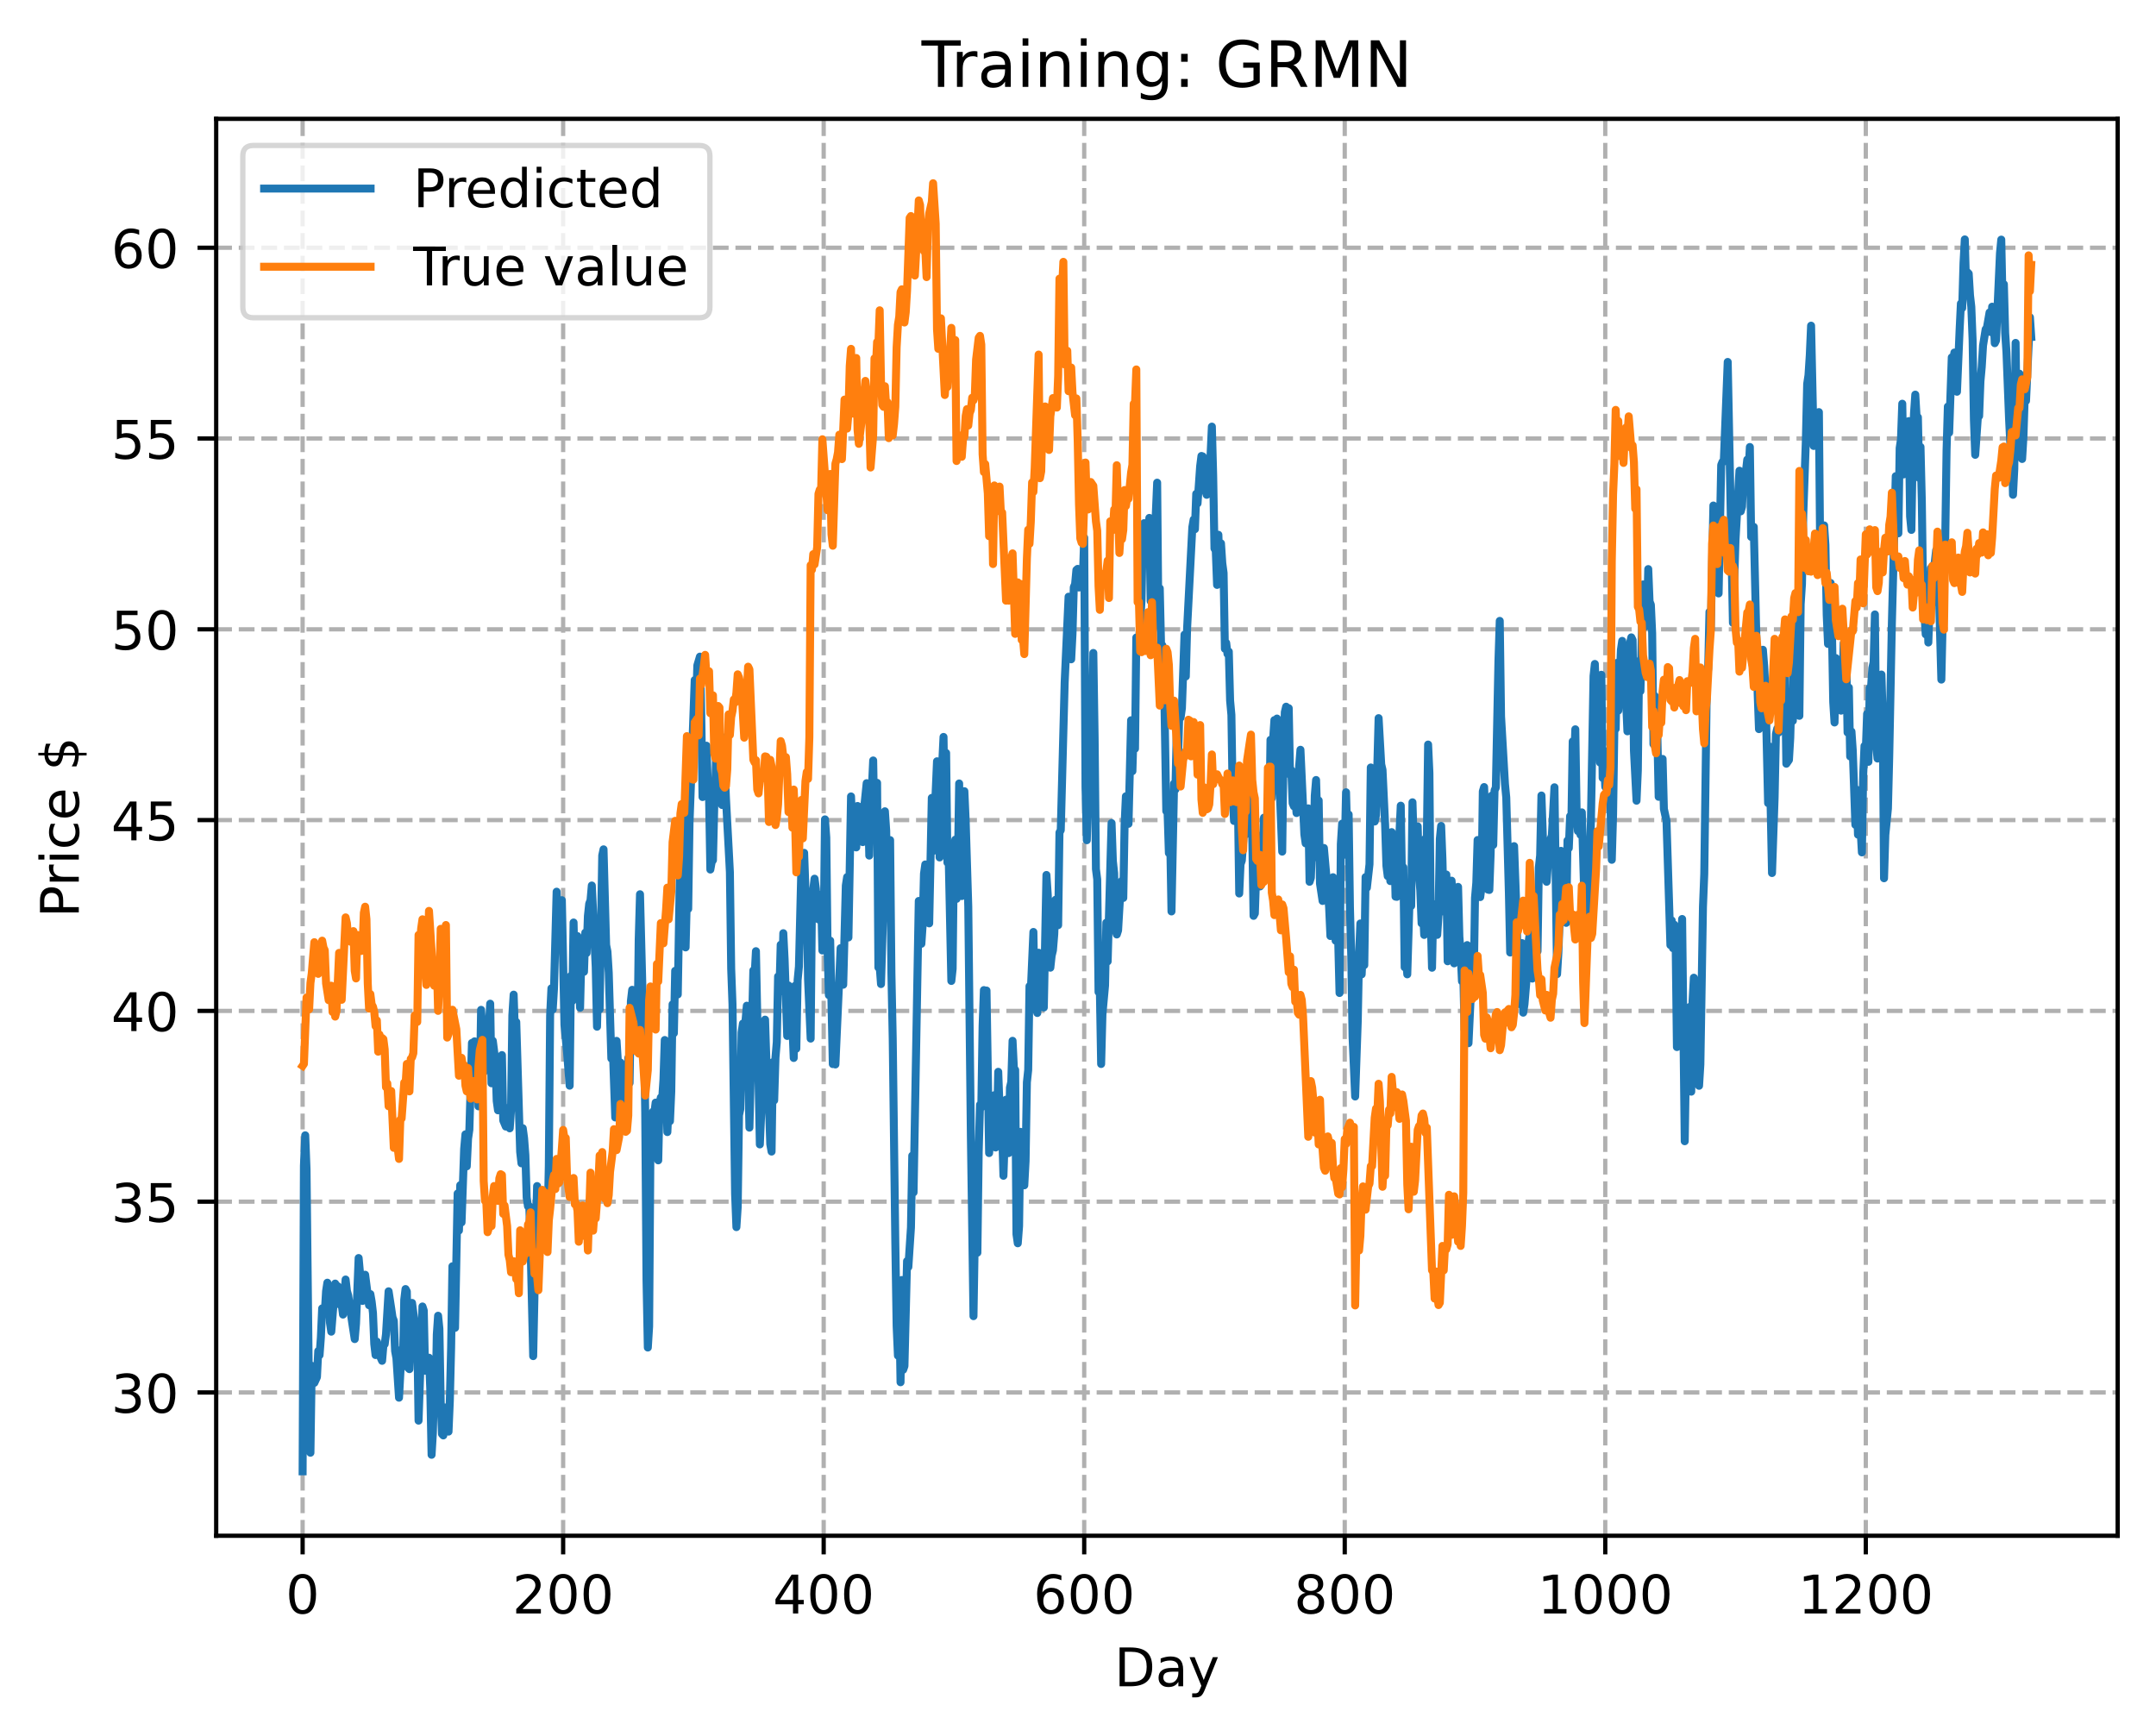 <?xml version="1.0" encoding="utf-8" standalone="no"?>
<!DOCTYPE svg PUBLIC "-//W3C//DTD SVG 1.1//EN"
  "http://www.w3.org/Graphics/SVG/1.1/DTD/svg11.dtd">
<!-- Created with matplotlib (https://matplotlib.org/) -->
<svg height="325.986pt" version="1.1" viewBox="0 0 404.923 325.986" width="404.923pt" xmlns="http://www.w3.org/2000/svg" xmlns:xlink="http://www.w3.org/1999/xlink">
 <defs>
  <style type="text/css">
*{stroke-linecap:butt;stroke-linejoin:round;}
  </style>
 </defs>
 <g id="figure_1">
  <g id="patch_1">
   <path d="M 0 325.986 
L 404.923 325.986 
L 404.923 0 
L 0 0 
z
" style="fill:#ffffff;"/>
  </g>
  <g id="axes_1">
   <g id="patch_2">
    <path d="M 40.603 288.43 
L 397.723 288.43 
L 397.723 22.318 
L 40.603 22.318 
z
" style="fill:#ffffff;"/>
   </g>
   <g id="matplotlib.axis_1">
    <g id="xtick_1">
     <g id="line2d_1">
      <path clip-path="url(#pa3b2a885df)" d="M 56.836 288.43 
L 56.836 22.318 
" style="fill:none;stroke:#b0b0b0;stroke-dasharray:2.96,1.28;stroke-dashoffset:0;stroke-width:0.8;"/>
     </g>
     <g id="line2d_2">
      <defs>
       <path d="M 0 0 
L 0 3.5 
" id="m5f00f93b81" style="stroke:#000000;stroke-width:0.8;"/>
      </defs>
      <g>
       <use style="stroke:#000000;stroke-width:0.8;" x="56.836" xlink:href="#m5f00f93b81" y="288.43"/>
      </g>
     </g>
     <g id="text_1">
      <!-- 0 -->
      <defs>
       <path d="M 31.781 66.406 
Q 24.172 66.406 20.328 58.906 
Q 16.5 51.422 16.5 36.375 
Q 16.5 21.391 20.328 13.891 
Q 24.172 6.391 31.781 6.391 
Q 39.453 6.391 43.281 13.891 
Q 47.125 21.391 47.125 36.375 
Q 47.125 51.422 43.281 58.906 
Q 39.453 66.406 31.781 66.406 
z
M 31.781 74.219 
Q 44.047 74.219 50.516 64.516 
Q 56.984 54.828 56.984 36.375 
Q 56.984 17.969 50.516 8.266 
Q 44.047 -1.422 31.781 -1.422 
Q 19.531 -1.422 13.062 8.266 
Q 6.594 17.969 6.594 36.375 
Q 6.594 54.828 13.062 64.516 
Q 19.531 74.219 31.781 74.219 
z
" id="DejaVuSans-48"/>
      </defs>
      <g transform="translate(53.655 303.029)scale(0.1 -0.1)">
       <use xlink:href="#DejaVuSans-48"/>
      </g>
     </g>
    </g>
    <g id="xtick_2">
     <g id="line2d_3">
      <path clip-path="url(#pa3b2a885df)" d="M 105.766 288.43 
L 105.766 22.318 
" style="fill:none;stroke:#b0b0b0;stroke-dasharray:2.96,1.28;stroke-dashoffset:0;stroke-width:0.8;"/>
     </g>
     <g id="line2d_4">
      <g>
       <use style="stroke:#000000;stroke-width:0.8;" x="105.766" xlink:href="#m5f00f93b81" y="288.43"/>
      </g>
     </g>
     <g id="text_2">
      <!-- 200 -->
      <defs>
       <path d="M 19.188 8.297 
L 53.609 8.297 
L 53.609 0 
L 7.328 0 
L 7.328 8.297 
Q 12.938 14.109 22.625 23.891 
Q 32.328 33.688 34.812 36.531 
Q 39.547 41.844 41.422 45.531 
Q 43.312 49.219 43.312 52.781 
Q 43.312 58.594 39.234 62.25 
Q 35.156 65.922 28.609 65.922 
Q 23.969 65.922 18.812 64.312 
Q 13.672 62.703 7.812 59.422 
L 7.812 69.391 
Q 13.766 71.781 18.938 73 
Q 24.125 74.219 28.422 74.219 
Q 39.75 74.219 46.484 68.547 
Q 53.219 62.891 53.219 53.422 
Q 53.219 48.922 51.531 44.891 
Q 49.859 40.875 45.406 35.406 
Q 44.188 33.984 37.641 27.219 
Q 31.109 20.453 19.188 8.297 
z
" id="DejaVuSans-50"/>
      </defs>
      <g transform="translate(96.223 303.029)scale(0.1 -0.1)">
       <use xlink:href="#DejaVuSans-50"/>
       <use x="63.623" xlink:href="#DejaVuSans-48"/>
       <use x="127.246" xlink:href="#DejaVuSans-48"/>
      </g>
     </g>
    </g>
    <g id="xtick_3">
     <g id="line2d_5">
      <path clip-path="url(#pa3b2a885df)" d="M 154.697 288.43 
L 154.697 22.318 
" style="fill:none;stroke:#b0b0b0;stroke-dasharray:2.96,1.28;stroke-dashoffset:0;stroke-width:0.8;"/>
     </g>
     <g id="line2d_6">
      <g>
       <use style="stroke:#000000;stroke-width:0.8;" x="154.697" xlink:href="#m5f00f93b81" y="288.43"/>
      </g>
     </g>
     <g id="text_3">
      <!-- 400 -->
      <defs>
       <path d="M 37.797 64.312 
L 12.891 25.391 
L 37.797 25.391 
z
M 35.203 72.906 
L 47.609 72.906 
L 47.609 25.391 
L 58.016 25.391 
L 58.016 17.188 
L 47.609 17.188 
L 47.609 0 
L 37.797 0 
L 37.797 17.188 
L 4.891 17.188 
L 4.891 26.703 
z
" id="DejaVuSans-52"/>
      </defs>
      <g transform="translate(145.153 303.029)scale(0.1 -0.1)">
       <use xlink:href="#DejaVuSans-52"/>
       <use x="63.623" xlink:href="#DejaVuSans-48"/>
       <use x="127.246" xlink:href="#DejaVuSans-48"/>
      </g>
     </g>
    </g>
    <g id="xtick_4">
     <g id="line2d_7">
      <path clip-path="url(#pa3b2a885df)" d="M 203.628 288.43 
L 203.628 22.318 
" style="fill:none;stroke:#b0b0b0;stroke-dasharray:2.96,1.28;stroke-dashoffset:0;stroke-width:0.8;"/>
     </g>
     <g id="line2d_8">
      <g>
       <use style="stroke:#000000;stroke-width:0.8;" x="203.628" xlink:href="#m5f00f93b81" y="288.43"/>
      </g>
     </g>
     <g id="text_4">
      <!-- 600 -->
      <defs>
       <path d="M 33.016 40.375 
Q 26.375 40.375 22.484 35.828 
Q 18.609 31.297 18.609 23.391 
Q 18.609 15.531 22.484 10.953 
Q 26.375 6.391 33.016 6.391 
Q 39.656 6.391 43.531 10.953 
Q 47.406 15.531 47.406 23.391 
Q 47.406 31.297 43.531 35.828 
Q 39.656 40.375 33.016 40.375 
z
M 52.594 71.297 
L 52.594 62.312 
Q 48.875 64.062 45.094 64.984 
Q 41.312 65.922 37.594 65.922 
Q 27.828 65.922 22.672 59.328 
Q 17.531 52.734 16.797 39.406 
Q 19.672 43.656 24.016 45.922 
Q 28.375 48.188 33.594 48.188 
Q 44.578 48.188 50.953 41.516 
Q 57.328 34.859 57.328 23.391 
Q 57.328 12.156 50.688 5.359 
Q 44.047 -1.422 33.016 -1.422 
Q 20.359 -1.422 13.672 8.266 
Q 6.984 17.969 6.984 36.375 
Q 6.984 53.656 15.188 63.938 
Q 23.391 74.219 37.203 74.219 
Q 40.922 74.219 44.703 73.484 
Q 48.484 72.75 52.594 71.297 
z
" id="DejaVuSans-54"/>
      </defs>
      <g transform="translate(194.084 303.029)scale(0.1 -0.1)">
       <use xlink:href="#DejaVuSans-54"/>
       <use x="63.623" xlink:href="#DejaVuSans-48"/>
       <use x="127.246" xlink:href="#DejaVuSans-48"/>
      </g>
     </g>
    </g>
    <g id="xtick_5">
     <g id="line2d_9">
      <path clip-path="url(#pa3b2a885df)" d="M 252.558 288.43 
L 252.558 22.318 
" style="fill:none;stroke:#b0b0b0;stroke-dasharray:2.96,1.28;stroke-dashoffset:0;stroke-width:0.8;"/>
     </g>
     <g id="line2d_10">
      <g>
       <use style="stroke:#000000;stroke-width:0.8;" x="252.558" xlink:href="#m5f00f93b81" y="288.43"/>
      </g>
     </g>
     <g id="text_5">
      <!-- 800 -->
      <defs>
       <path d="M 31.781 34.625 
Q 24.75 34.625 20.719 30.859 
Q 16.703 27.094 16.703 20.516 
Q 16.703 13.922 20.719 10.156 
Q 24.75 6.391 31.781 6.391 
Q 38.812 6.391 42.859 10.172 
Q 46.922 13.969 46.922 20.516 
Q 46.922 27.094 42.891 30.859 
Q 38.875 34.625 31.781 34.625 
z
M 21.922 38.812 
Q 15.578 40.375 12.031 44.719 
Q 8.5 49.078 8.5 55.328 
Q 8.5 64.062 14.719 69.141 
Q 20.953 74.219 31.781 74.219 
Q 42.672 74.219 48.875 69.141 
Q 55.078 64.062 55.078 55.328 
Q 55.078 49.078 51.531 44.719 
Q 48 40.375 41.703 38.812 
Q 48.828 37.156 52.797 32.312 
Q 56.781 27.484 56.781 20.516 
Q 56.781 9.906 50.312 4.234 
Q 43.844 -1.422 31.781 -1.422 
Q 19.734 -1.422 13.25 4.234 
Q 6.781 9.906 6.781 20.516 
Q 6.781 27.484 10.781 32.312 
Q 14.797 37.156 21.922 38.812 
z
M 18.312 54.391 
Q 18.312 48.734 21.844 45.562 
Q 25.391 42.391 31.781 42.391 
Q 38.141 42.391 41.719 45.562 
Q 45.312 48.734 45.312 54.391 
Q 45.312 60.062 41.719 63.234 
Q 38.141 66.406 31.781 66.406 
Q 25.391 66.406 21.844 63.234 
Q 18.312 60.062 18.312 54.391 
z
" id="DejaVuSans-56"/>
      </defs>
      <g transform="translate(243.015 303.029)scale(0.1 -0.1)">
       <use xlink:href="#DejaVuSans-56"/>
       <use x="63.623" xlink:href="#DejaVuSans-48"/>
       <use x="127.246" xlink:href="#DejaVuSans-48"/>
      </g>
     </g>
    </g>
    <g id="xtick_6">
     <g id="line2d_11">
      <path clip-path="url(#pa3b2a885df)" d="M 301.489 288.43 
L 301.489 22.318 
" style="fill:none;stroke:#b0b0b0;stroke-dasharray:2.96,1.28;stroke-dashoffset:0;stroke-width:0.8;"/>
     </g>
     <g id="line2d_12">
      <g>
       <use style="stroke:#000000;stroke-width:0.8;" x="301.489" xlink:href="#m5f00f93b81" y="288.43"/>
      </g>
     </g>
     <g id="text_6">
      <!-- 1000 -->
      <defs>
       <path d="M 12.406 8.297 
L 28.516 8.297 
L 28.516 63.922 
L 10.984 60.406 
L 10.984 69.391 
L 28.422 72.906 
L 38.281 72.906 
L 38.281 8.297 
L 54.391 8.297 
L 54.391 0 
L 12.406 0 
z
" id="DejaVuSans-49"/>
      </defs>
      <g transform="translate(288.764 303.029)scale(0.1 -0.1)">
       <use xlink:href="#DejaVuSans-49"/>
       <use x="63.623" xlink:href="#DejaVuSans-48"/>
       <use x="127.246" xlink:href="#DejaVuSans-48"/>
       <use x="190.869" xlink:href="#DejaVuSans-48"/>
      </g>
     </g>
    </g>
    <g id="xtick_7">
     <g id="line2d_13">
      <path clip-path="url(#pa3b2a885df)" d="M 350.419 288.43 
L 350.419 22.318 
" style="fill:none;stroke:#b0b0b0;stroke-dasharray:2.96,1.28;stroke-dashoffset:0;stroke-width:0.8;"/>
     </g>
     <g id="line2d_14">
      <g>
       <use style="stroke:#000000;stroke-width:0.8;" x="350.419" xlink:href="#m5f00f93b81" y="288.43"/>
      </g>
     </g>
     <g id="text_7">
      <!-- 1200 -->
      <g transform="translate(337.694 303.029)scale(0.1 -0.1)">
       <use xlink:href="#DejaVuSans-49"/>
       <use x="63.623" xlink:href="#DejaVuSans-50"/>
       <use x="127.246" xlink:href="#DejaVuSans-48"/>
       <use x="190.869" xlink:href="#DejaVuSans-48"/>
      </g>
     </g>
    </g>
    <g id="text_8">
     <!-- Day -->
     <defs>
      <path d="M 19.672 64.797 
L 19.672 8.109 
L 31.594 8.109 
Q 46.688 8.109 53.688 14.938 
Q 60.688 21.781 60.688 36.531 
Q 60.688 51.172 53.688 57.984 
Q 46.688 64.797 31.594 64.797 
z
M 9.812 72.906 
L 30.078 72.906 
Q 51.266 72.906 61.172 64.094 
Q 71.094 55.281 71.094 36.531 
Q 71.094 17.672 61.125 8.828 
Q 51.172 0 30.078 0 
L 9.812 0 
z
" id="DejaVuSans-68"/>
      <path d="M 34.281 27.484 
Q 23.391 27.484 19.188 25 
Q 14.984 22.516 14.984 16.5 
Q 14.984 11.719 18.141 8.906 
Q 21.297 6.109 26.703 6.109 
Q 34.188 6.109 38.703 11.406 
Q 43.219 16.703 43.219 25.484 
L 43.219 27.484 
z
M 52.203 31.203 
L 52.203 0 
L 43.219 0 
L 43.219 8.297 
Q 40.141 3.328 35.547 0.953 
Q 30.953 -1.422 24.312 -1.422 
Q 15.922 -1.422 10.953 3.297 
Q 6 8.016 6 15.922 
Q 6 25.141 12.172 29.828 
Q 18.359 34.516 30.609 34.516 
L 43.219 34.516 
L 43.219 35.406 
Q 43.219 41.609 39.141 45 
Q 35.062 48.391 27.688 48.391 
Q 23 48.391 18.547 47.266 
Q 14.109 46.141 10.016 43.891 
L 10.016 52.203 
Q 14.938 54.109 19.578 55.047 
Q 24.219 56 28.609 56 
Q 40.484 56 46.344 49.844 
Q 52.203 43.703 52.203 31.203 
z
" id="DejaVuSans-97"/>
      <path d="M 32.172 -5.078 
Q 28.375 -14.844 24.75 -17.812 
Q 21.141 -20.797 15.094 -20.797 
L 7.906 -20.797 
L 7.906 -13.281 
L 13.188 -13.281 
Q 16.891 -13.281 18.938 -11.516 
Q 21 -9.766 23.484 -3.219 
L 25.094 0.875 
L 2.984 54.688 
L 12.5 54.688 
L 29.594 11.922 
L 46.688 54.688 
L 56.203 54.688 
z
" id="DejaVuSans-121"/>
     </defs>
     <g transform="translate(209.29 316.707)scale(0.1 -0.1)">
      <use xlink:href="#DejaVuSans-68"/>
      <use x="77.002" xlink:href="#DejaVuSans-97"/>
      <use x="138.281" xlink:href="#DejaVuSans-121"/>
     </g>
    </g>
   </g>
   <g id="matplotlib.axis_2">
    <g id="ytick_1">
     <g id="line2d_15">
      <path clip-path="url(#pa3b2a885df)" d="M 40.603 261.521 
L 397.723 261.521 
" style="fill:none;stroke:#b0b0b0;stroke-dasharray:2.96,1.28;stroke-dashoffset:0;stroke-width:0.8;"/>
     </g>
     <g id="line2d_16">
      <defs>
       <path d="M 0 0 
L -3.5 0 
" id="mbae0afa0ad" style="stroke:#000000;stroke-width:0.8;"/>
      </defs>
      <g>
       <use style="stroke:#000000;stroke-width:0.8;" x="40.603" xlink:href="#mbae0afa0ad" y="261.521"/>
      </g>
     </g>
     <g id="text_9">
      <!-- 30 -->
      <defs>
       <path d="M 40.578 39.312 
Q 47.656 37.797 51.625 33 
Q 55.609 28.219 55.609 21.188 
Q 55.609 10.406 48.188 4.484 
Q 40.766 -1.422 27.094 -1.422 
Q 22.516 -1.422 17.656 -0.516 
Q 12.797 0.391 7.625 2.203 
L 7.625 11.719 
Q 11.719 9.328 16.594 8.109 
Q 21.484 6.891 26.812 6.891 
Q 36.078 6.891 40.938 10.547 
Q 45.797 14.203 45.797 21.188 
Q 45.797 27.641 41.281 31.266 
Q 36.766 34.906 28.719 34.906 
L 20.219 34.906 
L 20.219 43.016 
L 29.109 43.016 
Q 36.375 43.016 40.234 45.922 
Q 44.094 48.828 44.094 54.297 
Q 44.094 59.906 40.109 62.906 
Q 36.141 65.922 28.719 65.922 
Q 24.656 65.922 20.016 65.031 
Q 15.375 64.156 9.812 62.312 
L 9.812 71.094 
Q 15.438 72.656 20.344 73.438 
Q 25.25 74.219 29.594 74.219 
Q 40.828 74.219 47.359 69.109 
Q 53.906 64.016 53.906 55.328 
Q 53.906 49.266 50.438 45.094 
Q 46.969 40.922 40.578 39.312 
z
" id="DejaVuSans-51"/>
      </defs>
      <g transform="translate(20.878 265.32)scale(0.1 -0.1)">
       <use xlink:href="#DejaVuSans-51"/>
       <use x="63.623" xlink:href="#DejaVuSans-48"/>
      </g>
     </g>
    </g>
    <g id="ytick_2">
     <g id="line2d_17">
      <path clip-path="url(#pa3b2a885df)" d="M 40.603 225.688 
L 397.723 225.688 
" style="fill:none;stroke:#b0b0b0;stroke-dasharray:2.96,1.28;stroke-dashoffset:0;stroke-width:0.8;"/>
     </g>
     <g id="line2d_18">
      <g>
       <use style="stroke:#000000;stroke-width:0.8;" x="40.603" xlink:href="#mbae0afa0ad" y="225.688"/>
      </g>
     </g>
     <g id="text_10">
      <!-- 35 -->
      <defs>
       <path d="M 10.797 72.906 
L 49.516 72.906 
L 49.516 64.594 
L 19.828 64.594 
L 19.828 46.734 
Q 21.969 47.469 24.109 47.828 
Q 26.266 48.188 28.422 48.188 
Q 40.625 48.188 47.75 41.5 
Q 54.891 34.812 54.891 23.391 
Q 54.891 11.625 47.562 5.094 
Q 40.234 -1.422 26.906 -1.422 
Q 22.312 -1.422 17.547 -0.641 
Q 12.797 0.141 7.719 1.703 
L 7.719 11.625 
Q 12.109 9.234 16.797 8.062 
Q 21.484 6.891 26.703 6.891 
Q 35.156 6.891 40.078 11.328 
Q 45.016 15.766 45.016 23.391 
Q 45.016 31 40.078 35.438 
Q 35.156 39.891 26.703 39.891 
Q 22.75 39.891 18.812 39.016 
Q 14.891 38.141 10.797 36.281 
z
" id="DejaVuSans-53"/>
      </defs>
      <g transform="translate(20.878 229.487)scale(0.1 -0.1)">
       <use xlink:href="#DejaVuSans-51"/>
       <use x="63.623" xlink:href="#DejaVuSans-53"/>
      </g>
     </g>
    </g>
    <g id="ytick_3">
     <g id="line2d_19">
      <path clip-path="url(#pa3b2a885df)" d="M 40.603 189.856 
L 397.723 189.856 
" style="fill:none;stroke:#b0b0b0;stroke-dasharray:2.96,1.28;stroke-dashoffset:0;stroke-width:0.8;"/>
     </g>
     <g id="line2d_20">
      <g>
       <use style="stroke:#000000;stroke-width:0.8;" x="40.603" xlink:href="#mbae0afa0ad" y="189.856"/>
      </g>
     </g>
     <g id="text_11">
      <!-- 40 -->
      <g transform="translate(20.878 193.655)scale(0.1 -0.1)">
       <use xlink:href="#DejaVuSans-52"/>
       <use x="63.623" xlink:href="#DejaVuSans-48"/>
      </g>
     </g>
    </g>
    <g id="ytick_4">
     <g id="line2d_21">
      <path clip-path="url(#pa3b2a885df)" d="M 40.603 154.023 
L 397.723 154.023 
" style="fill:none;stroke:#b0b0b0;stroke-dasharray:2.96,1.28;stroke-dashoffset:0;stroke-width:0.8;"/>
     </g>
     <g id="line2d_22">
      <g>
       <use style="stroke:#000000;stroke-width:0.8;" x="40.603" xlink:href="#mbae0afa0ad" y="154.023"/>
      </g>
     </g>
     <g id="text_12">
      <!-- 45 -->
      <g transform="translate(20.878 157.822)scale(0.1 -0.1)">
       <use xlink:href="#DejaVuSans-52"/>
       <use x="63.623" xlink:href="#DejaVuSans-53"/>
      </g>
     </g>
    </g>
    <g id="ytick_5">
     <g id="line2d_23">
      <path clip-path="url(#pa3b2a885df)" d="M 40.603 118.191 
L 397.723 118.191 
" style="fill:none;stroke:#b0b0b0;stroke-dasharray:2.96,1.28;stroke-dashoffset:0;stroke-width:0.8;"/>
     </g>
     <g id="line2d_24">
      <g>
       <use style="stroke:#000000;stroke-width:0.8;" x="40.603" xlink:href="#mbae0afa0ad" y="118.191"/>
      </g>
     </g>
     <g id="text_13">
      <!-- 50 -->
      <g transform="translate(20.878 121.99)scale(0.1 -0.1)">
       <use xlink:href="#DejaVuSans-53"/>
       <use x="63.623" xlink:href="#DejaVuSans-48"/>
      </g>
     </g>
    </g>
    <g id="ytick_6">
     <g id="line2d_25">
      <path clip-path="url(#pa3b2a885df)" d="M 40.603 82.358 
L 397.723 82.358 
" style="fill:none;stroke:#b0b0b0;stroke-dasharray:2.96,1.28;stroke-dashoffset:0;stroke-width:0.8;"/>
     </g>
     <g id="line2d_26">
      <g>
       <use style="stroke:#000000;stroke-width:0.8;" x="40.603" xlink:href="#mbae0afa0ad" y="82.358"/>
      </g>
     </g>
     <g id="text_14">
      <!-- 55 -->
      <g transform="translate(20.878 86.157)scale(0.1 -0.1)">
       <use xlink:href="#DejaVuSans-53"/>
       <use x="63.623" xlink:href="#DejaVuSans-53"/>
      </g>
     </g>
    </g>
    <g id="ytick_7">
     <g id="line2d_27">
      <path clip-path="url(#pa3b2a885df)" d="M 40.603 46.526 
L 397.723 46.526 
" style="fill:none;stroke:#b0b0b0;stroke-dasharray:2.96,1.28;stroke-dashoffset:0;stroke-width:0.8;"/>
     </g>
     <g id="line2d_28">
      <g>
       <use style="stroke:#000000;stroke-width:0.8;" x="40.603" xlink:href="#mbae0afa0ad" y="46.526"/>
      </g>
     </g>
     <g id="text_15">
      <!-- 60 -->
      <g transform="translate(20.878 50.325)scale(0.1 -0.1)">
       <use xlink:href="#DejaVuSans-54"/>
       <use x="63.623" xlink:href="#DejaVuSans-48"/>
      </g>
     </g>
    </g>
    <g id="text_16">
     <!-- Price $ -->
     <defs>
      <path d="M 19.672 64.797 
L 19.672 37.406 
L 32.078 37.406 
Q 38.969 37.406 42.719 40.969 
Q 46.484 44.531 46.484 51.125 
Q 46.484 57.672 42.719 61.234 
Q 38.969 64.797 32.078 64.797 
z
M 9.812 72.906 
L 32.078 72.906 
Q 44.344 72.906 50.609 67.359 
Q 56.891 61.812 56.891 51.125 
Q 56.891 40.328 50.609 34.812 
Q 44.344 29.297 32.078 29.297 
L 19.672 29.297 
L 19.672 0 
L 9.812 0 
z
" id="DejaVuSans-80"/>
      <path d="M 41.109 46.297 
Q 39.594 47.172 37.812 47.578 
Q 36.031 48 33.891 48 
Q 26.266 48 22.188 43.047 
Q 18.109 38.094 18.109 28.812 
L 18.109 0 
L 9.078 0 
L 9.078 54.688 
L 18.109 54.688 
L 18.109 46.188 
Q 20.953 51.172 25.484 53.578 
Q 30.031 56 36.531 56 
Q 37.453 56 38.578 55.875 
Q 39.703 55.766 41.062 55.516 
z
" id="DejaVuSans-114"/>
      <path d="M 9.422 54.688 
L 18.406 54.688 
L 18.406 0 
L 9.422 0 
z
M 9.422 75.984 
L 18.406 75.984 
L 18.406 64.594 
L 9.422 64.594 
z
" id="DejaVuSans-105"/>
      <path d="M 48.781 52.594 
L 48.781 44.188 
Q 44.969 46.297 41.141 47.344 
Q 37.312 48.391 33.406 48.391 
Q 24.656 48.391 19.812 42.844 
Q 14.984 37.312 14.984 27.297 
Q 14.984 17.281 19.812 11.734 
Q 24.656 6.203 33.406 6.203 
Q 37.312 6.203 41.141 7.25 
Q 44.969 8.297 48.781 10.406 
L 48.781 2.094 
Q 45.016 0.344 40.984 -0.531 
Q 36.969 -1.422 32.422 -1.422 
Q 20.062 -1.422 12.781 6.344 
Q 5.516 14.109 5.516 27.297 
Q 5.516 40.672 12.859 48.328 
Q 20.219 56 33.016 56 
Q 37.156 56 41.109 55.141 
Q 45.062 54.297 48.781 52.594 
z
" id="DejaVuSans-99"/>
      <path d="M 56.203 29.594 
L 56.203 25.203 
L 14.891 25.203 
Q 15.484 15.922 20.484 11.062 
Q 25.484 6.203 34.422 6.203 
Q 39.594 6.203 44.453 7.469 
Q 49.312 8.734 54.109 11.281 
L 54.109 2.781 
Q 49.266 0.734 44.188 -0.344 
Q 39.109 -1.422 33.891 -1.422 
Q 20.797 -1.422 13.156 6.188 
Q 5.516 13.812 5.516 26.812 
Q 5.516 40.234 12.766 48.109 
Q 20.016 56 32.328 56 
Q 43.359 56 49.781 48.891 
Q 56.203 41.797 56.203 29.594 
z
M 47.219 32.234 
Q 47.125 39.594 43.094 43.984 
Q 39.062 48.391 32.422 48.391 
Q 24.906 48.391 20.391 44.141 
Q 15.875 39.891 15.188 32.172 
z
" id="DejaVuSans-101"/>
      <path id="DejaVuSans-32"/>
      <path d="M 33.797 -14.703 
L 28.906 -14.703 
L 28.859 0 
Q 23.734 0.094 18.609 1.188 
Q 13.484 2.297 8.297 4.5 
L 8.297 13.281 
Q 13.281 10.156 18.375 8.562 
Q 23.484 6.984 28.906 6.938 
L 28.906 29.203 
Q 18.109 30.953 13.203 35.156 
Q 8.297 39.359 8.297 46.688 
Q 8.297 54.641 13.625 59.219 
Q 18.953 63.812 28.906 64.5 
L 28.906 75.984 
L 33.797 75.984 
L 33.797 64.656 
Q 38.328 64.453 42.578 63.688 
Q 46.828 62.938 50.875 61.625 
L 50.875 53.078 
Q 46.828 55.125 42.547 56.25 
Q 38.281 57.375 33.797 57.562 
L 33.797 36.719 
Q 44.875 35.016 50.094 30.609 
Q 55.328 26.219 55.328 18.609 
Q 55.328 10.359 49.781 5.594 
Q 44.234 0.828 33.797 0.094 
z
M 28.906 37.594 
L 28.906 57.625 
Q 23.25 56.984 20.266 54.391 
Q 17.281 51.812 17.281 47.516 
Q 17.281 43.312 20.031 40.969 
Q 22.797 38.625 28.906 37.594 
z
M 33.797 28.219 
L 33.797 7.078 
Q 39.984 7.906 43.141 10.594 
Q 46.297 13.281 46.297 17.672 
Q 46.297 21.969 43.281 24.5 
Q 40.281 27.047 33.797 28.219 
z
" id="DejaVuSans-36"/>
     </defs>
     <g transform="translate(14.798 172.342)rotate(-90)scale(0.1 -0.1)">
      <use xlink:href="#DejaVuSans-80"/>
      <use x="58.553" xlink:href="#DejaVuSans-114"/>
      <use x="99.666" xlink:href="#DejaVuSans-105"/>
      <use x="127.449" xlink:href="#DejaVuSans-99"/>
      <use x="182.43" xlink:href="#DejaVuSans-101"/>
      <use x="243.953" xlink:href="#DejaVuSans-32"/>
      <use x="275.74" xlink:href="#DejaVuSans-36"/>
     </g>
    </g>
   </g>
   <g id="line2d_29">
    <path clip-path="url(#pa3b2a885df)" d="M 56.836 276.334 
L 57.081 218.969 
L 57.325 213.227 
L 57.57 219.625 
L 58.059 264.593 
L 58.304 272.843 
L 58.548 256.513 
L 58.793 259.231 
L 59.038 259.718 
L 59.527 258.641 
L 59.772 253.739 
L 60.016 254.517 
L 60.261 251.232 
L 60.506 245.737 
L 60.75 245.783 
L 60.995 246.611 
L 61.24 242.501 
L 61.484 240.907 
L 61.729 242.696 
L 61.974 248.436 
L 62.218 250.103 
L 62.952 241.073 
L 63.197 243.505 
L 63.441 241.568 
L 63.931 245.105 
L 64.175 245.005 
L 64.42 246.896 
L 64.909 240.311 
L 65.154 242.442 
L 65.399 243.304 
L 66.133 248.332 
L 66.622 251.497 
L 66.867 248.58 
L 67.356 236.276 
L 68.09 244.335 
L 68.579 239.413 
L 69.313 245.137 
L 69.558 243.044 
L 69.802 244.458 
L 70.047 246.592 
L 70.292 252.431 
L 70.536 254.495 
L 70.781 251.977 
L 71.27 254.488 
L 71.76 255.579 
L 72.004 252.712 
L 72.249 252.451 
L 72.494 250.613 
L 72.983 242.524 
L 73.472 245.722 
L 73.717 247.4 
L 73.962 248.046 
L 74.206 253.743 
L 74.451 255.073 
L 74.94 262.506 
L 75.429 253.468 
L 75.674 256.589 
L 75.919 244.12 
L 76.163 242.1 
L 76.408 242.565 
L 76.653 256.909 
L 76.897 257.143 
L 77.387 244.705 
L 77.876 248.384 
L 78.121 250.909 
L 78.365 249.897 
L 78.61 266.814 
L 79.344 245.376 
L 79.589 246.13 
L 79.833 257.444 
L 80.078 255.868 
L 80.323 255.028 
L 80.567 254.996 
L 80.812 260.877 
L 81.056 273.232 
L 81.301 269.114 
L 81.546 259.677 
L 81.79 264.79 
L 82.035 250.672 
L 82.28 247.111 
L 82.524 249.571 
L 82.769 263.355 
L 83.014 269.329 
L 83.258 269.592 
L 83.503 264.331 
L 83.748 265.352 
L 83.992 268.387 
L 84.237 268.878 
L 84.482 263.104 
L 84.726 253.101 
L 84.971 237.825 
L 85.216 247.733 
L 85.46 249.393 
L 85.95 224.156 
L 86.194 231.118 
L 86.439 222.595 
L 86.684 229.587 
L 87.173 215.778 
L 87.417 213.044 
L 87.662 219.057 
L 87.907 213.866 
L 88.151 212.178 
L 88.641 195.876 
L 88.885 195.796 
L 89.13 195.58 
L 89.375 198.521 
L 89.619 197.957 
L 89.864 207.783 
L 90.109 204.543 
L 90.353 189.66 
L 90.598 193.406 
L 90.843 201.378 
L 91.332 194.67 
L 91.577 193.21 
L 91.821 192.665 
L 92.066 188.506 
L 92.311 203.454 
L 92.555 195.48 
L 93.044 199.325 
L 93.289 206.778 
L 93.534 208.534 
L 93.778 205.843 
L 94.023 206.933 
L 94.268 198.157 
L 94.512 210.429 
L 95.002 211.585 
L 95.246 208.853 
L 95.491 208.061 
L 95.736 211.917 
L 95.98 208.385 
L 96.225 190.674 
L 96.47 186.805 
L 96.714 194.185 
L 96.959 191.941 
L 97.693 216.328 
L 97.938 218.488 
L 98.182 211.893 
L 98.427 213.739 
L 98.672 216.934 
L 98.916 224.916 
L 99.161 226.556 
L 99.405 226.55 
L 99.65 234.059 
L 100.139 254.696 
L 100.629 231.497 
L 100.873 222.759 
L 101.118 228.843 
L 101.363 228.982 
L 101.607 228.375 
L 101.852 233.54 
L 102.097 233.741 
L 102.341 226.062 
L 102.586 227.258 
L 102.831 230.574 
L 103.075 218.942 
L 103.32 190.737 
L 103.565 185.624 
L 103.809 189.606 
L 104.054 185.528 
L 104.543 167.472 
L 104.788 176.181 
L 105.032 174.491 
L 105.277 176.926 
L 105.522 169.066 
L 106.011 192.484 
L 106.5 197.661 
L 106.99 203.905 
L 107.234 183.262 
L 107.479 188.009 
L 107.724 173.259 
L 107.968 184.709 
L 108.213 183.42 
L 108.458 175.815 
L 108.947 189.265 
L 109.192 179.186 
L 109.436 176.412 
L 109.681 182.513 
L 109.926 175.164 
L 110.17 178.994 
L 110.415 172.036 
L 110.66 169.728 
L 110.904 169.109 
L 111.149 166.311 
L 111.883 181.595 
L 112.127 192.829 
L 112.372 182.964 
L 112.617 189.573 
L 113.106 160.667 
L 113.351 159.517 
L 113.84 177.49 
L 114.085 178.727 
L 114.329 182.686 
L 114.819 198.803 
L 115.063 196.056 
L 115.553 209.876 
L 115.797 195.49 
L 116.042 199.364 
L 116.287 207.722 
L 116.531 199.552 
L 116.776 206.971 
L 117.02 206.84 
L 117.265 210.311 
L 117.51 210.76 
L 117.754 209.653 
L 117.999 198.685 
L 118.244 203.395 
L 118.488 188.027 
L 118.733 185.901 
L 118.978 194.789 
L 119.222 185.954 
L 119.712 196.771 
L 119.956 176.522 
L 120.201 167.95 
L 120.69 187.2 
L 120.935 192.77 
L 121.18 208.911 
L 121.424 240.4 
L 121.669 253.085 
L 121.914 249.095 
L 122.158 215.29 
L 122.403 214.636 
L 122.648 208.771 
L 122.892 209.022 
L 123.137 207.084 
L 123.626 217.929 
L 123.871 207.085 
L 124.115 206.121 
L 124.36 206.464 
L 124.605 202.81 
L 124.849 195.33 
L 125.339 212.619 
L 125.583 207.413 
L 125.828 210.567 
L 126.073 204.991 
L 126.317 188.629 
L 126.562 194.05 
L 126.807 182.329 
L 127.296 186.773 
L 127.785 158.286 
L 128.03 152.811 
L 128.275 154.875 
L 128.519 158.346 
L 128.764 177.932 
L 129.008 168.227 
L 129.253 170.708 
L 129.498 154.575 
L 130.476 127.724 
L 130.721 133.294 
L 130.966 124.976 
L 131.455 123.324 
L 131.7 134.025 
L 131.944 149.692 
L 132.189 149.391 
L 132.434 142.551 
L 132.678 140.051 
L 132.923 146.806 
L 133.168 149.555 
L 133.412 163.312 
L 133.657 161.911 
L 133.902 161.548 
L 134.146 151.435 
L 134.391 146.402 
L 134.636 135.337 
L 135.125 149.454 
L 135.369 147.725 
L 135.614 151.191 
L 135.859 138.512 
L 136.348 150.01 
L 136.837 159.113 
L 137.082 163.807 
L 137.327 181.965 
L 137.571 188.607 
L 138.061 224.286 
L 138.305 230.469 
L 138.55 226.69 
L 138.795 209.464 
L 139.039 208.291 
L 139.284 193.914 
L 139.529 192.236 
L 139.773 194.504 
L 140.263 188.883 
L 140.752 211.785 
L 141.486 182.261 
L 141.73 183.18 
L 141.975 178.644 
L 142.709 214.936 
L 143.443 197.931 
L 143.688 191.501 
L 144.177 206.809 
L 144.422 207.743 
L 144.666 214.893 
L 144.911 216.281 
L 145.156 199.489 
L 145.4 206.665 
L 145.645 198.617 
L 145.89 195.706 
L 146.134 183.387 
L 146.379 186.315 
L 146.624 177.43 
L 146.868 185.122 
L 147.113 175.268 
L 147.357 180.146 
L 147.847 194.566 
L 148.091 185.085 
L 148.336 192.971 
L 148.581 186.831 
L 149.07 198.701 
L 149.315 185.15 
L 149.559 196.957 
L 149.804 184.055 
L 150.049 181.523 
L 150.538 161.726 
L 150.783 163.319 
L 151.027 160.174 
L 151.272 167.015 
L 151.517 167.8 
L 151.761 183.918 
L 152.251 195.062 
L 152.495 169.156 
L 152.984 165.033 
L 153.229 166.945 
L 153.474 170.962 
L 153.718 172.674 
L 153.963 172.732 
L 154.208 168.028 
L 154.452 178.515 
L 154.697 175.652 
L 154.942 153.889 
L 155.186 157.301 
L 155.431 178.507 
L 155.676 186.902 
L 155.92 176.665 
L 156.41 199.847 
L 156.654 194.455 
L 156.899 199.918 
L 157.878 178.075 
L 158.122 178.249 
L 158.367 184.945 
L 158.856 166.31 
L 159.101 164.718 
L 159.345 176.071 
L 159.835 149.58 
L 160.079 155.549 
L 160.569 159.074 
L 160.813 159.154 
L 161.058 151.374 
L 161.547 155.141 
L 161.792 151.531 
L 162.037 158.158 
L 162.281 151.873 
L 162.771 147.092 
L 163.015 149.987 
L 163.26 160.692 
L 163.505 149.12 
L 163.749 147.991 
L 163.994 142.826 
L 164.239 156.847 
L 164.483 157.664 
L 164.728 147.027 
L 164.972 181.706 
L 165.217 181.492 
L 165.462 184.819 
L 165.951 168.812 
L 166.196 152.37 
L 166.44 156.004 
L 166.685 171.97 
L 166.93 159.837 
L 167.174 157.782 
L 167.419 182.792 
L 167.664 195.063 
L 168.153 233.498 
L 168.398 249.014 
L 168.642 254.606 
L 168.887 245.041 
L 169.132 259.603 
L 169.376 240.402 
L 169.621 257.265 
L 169.866 256.566 
L 170.355 236.849 
L 170.6 237.961 
L 171.089 230.528 
L 171.333 217.052 
L 171.578 223.952 
L 172.557 169.208 
L 172.801 175.135 
L 173.046 177.255 
L 173.291 173.614 
L 173.535 164.109 
L 173.78 162.356 
L 174.025 169.791 
L 174.269 168.603 
L 174.514 173.422 
L 175.003 149.853 
L 175.248 159.836 
L 175.982 142.979 
L 176.227 147.698 
L 176.471 161.041 
L 176.716 154.616 
L 176.96 143.366 
L 177.205 138.406 
L 177.45 153.921 
L 177.694 141.422 
L 177.939 162 
L 178.184 161.393 
L 178.673 184.236 
L 178.918 181.955 
L 179.162 159.87 
L 179.407 157.705 
L 179.652 168.82 
L 179.896 163.05 
L 180.141 147.147 
L 180.386 168.057 
L 180.63 168.29 
L 180.875 160.387 
L 181.12 148.599 
L 181.364 154.096 
L 181.854 170.264 
L 182.343 213.467 
L 182.832 247.192 
L 183.077 232.413 
L 183.566 235.272 
L 183.811 216.313 
L 184.055 207.496 
L 184.3 207.993 
L 184.545 192.69 
L 184.789 185.954 
L 185.034 198.702 
L 185.279 186.037 
L 185.768 216.559 
L 186.013 213.073 
L 186.257 207.459 
L 186.502 209.932 
L 186.747 205.694 
L 186.991 215.516 
L 187.236 212.071 
L 187.481 201.301 
L 187.725 208.072 
L 188.215 212.423 
L 188.459 220.824 
L 188.948 206.533 
L 189.438 216.57 
L 189.682 204.276 
L 189.927 203.212 
L 190.172 195.478 
L 190.416 200.609 
L 190.661 200.944 
L 190.906 231.802 
L 191.15 233.505 
L 191.395 230.275 
L 191.64 212.577 
L 191.884 213.731 
L 192.129 221.154 
L 192.374 222.621 
L 192.618 218.044 
L 192.863 203.276 
L 193.108 200.96 
L 193.352 185.218 
L 193.597 186.117 
L 194.086 175.034 
L 194.331 189.222 
L 194.575 189.35 
L 194.82 190.253 
L 195.065 178.933 
L 195.309 179.161 
L 195.554 180.012 
L 196.043 189.22 
L 196.533 164.331 
L 196.777 168.012 
L 197.267 181.744 
L 197.511 179.491 
L 197.756 178.478 
L 198.001 175.481 
L 198.245 168.987 
L 198.49 173.556 
L 198.735 173.759 
L 198.979 156.364 
L 199.224 155.912 
L 199.958 128.164 
L 200.692 112.069 
L 200.936 112.185 
L 201.181 123.824 
L 201.426 119.051 
L 201.67 110.283 
L 201.915 109.706 
L 202.16 107.052 
L 202.404 106.842 
L 202.649 110.34 
L 202.894 110.018 
L 203.138 108.347 
L 203.383 108.323 
L 203.628 100.982 
L 203.872 147.729 
L 204.117 157.804 
L 204.362 148.653 
L 204.606 150.866 
L 204.851 149.772 
L 205.34 122.635 
L 205.585 138.591 
L 205.83 163.221 
L 206.074 165.158 
L 206.319 186.316 
L 206.563 185.752 
L 206.808 199.832 
L 207.053 190.453 
L 207.542 185.085 
L 207.787 173.29 
L 208.031 180.569 
L 208.765 154.585 
L 209.01 161.719 
L 209.255 163.989 
L 209.499 174.68 
L 209.744 175.506 
L 209.989 174.748 
L 210.478 166.405 
L 210.723 165.415 
L 210.967 168.646 
L 211.212 154.896 
L 211.457 149.551 
L 211.946 154.72 
L 212.435 135.276 
L 212.68 144.839 
L 212.924 136.574 
L 213.169 140.615 
L 213.414 119.739 
L 213.658 119.839 
L 213.903 120.751 
L 214.392 112.731 
L 214.637 99.341 
L 214.882 98.256 
L 215.126 102.278 
L 215.371 102.284 
L 215.616 101.341 
L 215.86 97.271 
L 216.105 112.901 
L 216.594 97.392 
L 216.839 102.044 
L 217.328 90.651 
L 217.573 117.592 
L 217.818 110.5 
L 218.062 121.304 
L 218.307 121.212 
L 218.551 123.262 
L 219.041 152.34 
L 219.285 152.55 
L 219.53 160.221 
L 219.775 157.494 
L 220.019 171.181 
L 220.509 147.149 
L 220.753 148.277 
L 220.998 137.731 
L 221.243 142.769 
L 221.487 134.028 
L 221.732 134.785 
L 221.977 133.01 
L 222.466 119.188 
L 222.711 127.046 
L 222.955 117.961 
L 223.934 99.015 
L 224.179 97.582 
L 224.423 99.388 
L 224.668 92.741 
L 224.912 94.549 
L 225.402 87.568 
L 225.646 85.636 
L 225.891 85.724 
L 226.136 87.898 
L 226.38 92.117 
L 226.625 92.931 
L 226.87 88.138 
L 227.114 88.215 
L 227.359 85.45 
L 227.604 80.123 
L 227.848 89.304 
L 228.093 103.012 
L 228.338 103.428 
L 228.582 109.854 
L 228.827 100.435 
L 229.072 107.745 
L 229.316 102.045 
L 229.561 105.765 
L 229.806 107.613 
L 230.05 121.847 
L 230.295 120.745 
L 230.539 122.818 
L 230.784 122.379 
L 231.029 131.572 
L 231.273 134.271 
L 231.518 149.665 
L 231.763 154.186 
L 232.007 150.573 
L 232.252 151.528 
L 232.497 150.908 
L 232.741 167.81 
L 232.986 162.319 
L 233.231 161.613 
L 233.72 154.899 
L 233.965 156.706 
L 234.454 149.052 
L 234.943 142.024 
L 235.433 172.012 
L 235.677 171.561 
L 236.167 156.916 
L 236.411 158.174 
L 236.656 166.478 
L 236.9 159.911 
L 237.145 159.219 
L 237.39 153.571 
L 237.879 164.883 
L 238.124 163.248 
L 238.368 155.944 
L 238.613 138.948 
L 238.858 149.929 
L 239.102 138.891 
L 239.347 135.243 
L 239.592 141.281 
L 239.836 134.953 
L 240.081 144.11 
L 240.326 147.757 
L 240.815 159.948 
L 241.06 141.605 
L 241.304 133.745 
L 241.549 132.727 
L 241.794 138.226 
L 242.038 133.005 
L 242.283 145.494 
L 242.527 144.629 
L 242.772 150.863 
L 243.017 151.438 
L 243.261 149.767 
L 243.506 152.697 
L 243.751 152.348 
L 243.995 143.908 
L 244.24 140.815 
L 244.974 156.714 
L 245.219 158.397 
L 245.463 156.872 
L 245.708 151.822 
L 245.953 165.609 
L 246.197 164.858 
L 246.442 157.921 
L 246.687 161.095 
L 246.931 149.434 
L 247.176 146.495 
L 247.421 154.584 
L 247.665 150.337 
L 247.91 165.949 
L 248.399 169.215 
L 248.644 159.261 
L 249.622 170.363 
L 249.867 175.797 
L 250.356 164.754 
L 250.601 169.124 
L 250.846 176.669 
L 251.09 172.746 
L 251.335 176.818 
L 251.58 186.497 
L 251.824 158.544 
L 252.069 154.691 
L 252.314 160.557 
L 252.558 159.877 
L 252.803 148.801 
L 253.048 157.646 
L 253.292 152.96 
L 253.537 170.516 
L 253.782 179.444 
L 254.026 194.695 
L 254.515 205.936 
L 255.005 191.719 
L 255.249 179.172 
L 255.494 173.441 
L 255.739 183 
L 255.983 177.845 
L 256.228 181.265 
L 256.473 164.728 
L 256.717 166.739 
L 257.207 162.32 
L 257.451 144.144 
L 257.941 154.243 
L 258.185 154.293 
L 258.43 153.102 
L 258.919 134.878 
L 259.409 143.544 
L 259.653 144.597 
L 260.143 154.924 
L 260.387 162.605 
L 260.632 164.55 
L 260.876 161.121 
L 261.121 165.481 
L 261.366 156.283 
L 261.855 158.285 
L 262.1 168.401 
L 262.344 168.44 
L 262.589 158.915 
L 262.834 156.509 
L 263.078 151.317 
L 263.323 166.159 
L 263.568 162.888 
L 263.812 181.664 
L 264.057 179.641 
L 264.302 182.993 
L 264.791 166.931 
L 265.036 170.151 
L 265.28 150.683 
L 265.525 158.853 
L 265.77 160.54 
L 266.014 159.681 
L 266.259 155.188 
L 266.503 164.213 
L 266.748 167.219 
L 266.993 173.414 
L 267.237 170.398 
L 267.482 175.591 
L 267.727 157.484 
L 267.971 157.927 
L 268.216 139.838 
L 268.461 145.157 
L 268.705 172.446 
L 268.95 181.754 
L 269.195 169.789 
L 269.439 171.527 
L 269.684 174.437 
L 269.929 175.58 
L 270.173 171.88 
L 270.418 157.551 
L 270.663 155.115 
L 270.907 161.351 
L 271.152 171.196 
L 271.397 166.617 
L 271.641 164.249 
L 271.886 180.538 
L 272.131 178.599 
L 272.375 173.502 
L 272.62 165.402 
L 272.864 168.645 
L 273.109 180.93 
L 273.354 170.195 
L 273.598 169.092 
L 273.843 166.571 
L 274.088 175.916 
L 274.332 179.105 
L 274.577 184.3 
L 274.822 182.859 
L 275.066 193.389 
L 275.556 177.501 
L 275.8 195.925 
L 276.29 185.614 
L 276.534 184.582 
L 276.779 184.606 
L 277.024 168.613 
L 277.268 165.787 
L 277.513 157.765 
L 277.758 160.294 
L 278.002 168.485 
L 278.247 166.578 
L 278.491 148.63 
L 278.736 147.819 
L 278.981 154.272 
L 279.225 164.268 
L 279.47 167.088 
L 279.715 167.141 
L 279.959 160.35 
L 280.204 149.404 
L 280.449 158.689 
L 280.693 148.449 
L 280.938 147.925 
L 281.427 124.141 
L 281.672 116.613 
L 281.917 134.543 
L 282.651 147.233 
L 282.895 149.784 
L 283.385 167.599 
L 283.629 178.895 
L 284.118 169.457 
L 284.363 158.918 
L 284.852 172.26 
L 285.097 184.356 
L 285.342 188.574 
L 285.586 180.67 
L 285.831 177.118 
L 286.076 190.193 
L 286.32 188.58 
L 286.81 182.626 
L 287.054 177.238 
L 287.299 175.391 
L 287.544 182.569 
L 287.788 183.789 
L 288.033 179.784 
L 288.278 180.767 
L 288.522 171.107 
L 288.767 178.666 
L 289.012 162.932 
L 289.256 160.672 
L 289.501 149.407 
L 289.99 163.46 
L 290.235 165.076 
L 290.479 165.61 
L 290.724 162.002 
L 290.969 161.01 
L 291.213 157.586 
L 291.458 156.923 
L 291.947 147.862 
L 292.437 182.957 
L 292.681 178.952 
L 292.926 172.644 
L 293.171 159.801 
L 293.415 163.959 
L 293.66 170.76 
L 293.905 171.441 
L 294.149 173.326 
L 294.394 157.865 
L 294.639 159.294 
L 294.883 153.286 
L 295.128 154.179 
L 295.373 139.242 
L 295.617 143.936 
L 295.862 136.975 
L 296.106 152.356 
L 296.351 156.085 
L 296.596 153.771 
L 296.84 156.779 
L 297.085 152.573 
L 297.574 169.128 
L 297.819 169.395 
L 298.064 176.868 
L 298.308 173.939 
L 298.798 153.923 
L 299.287 126.971 
L 299.532 124.7 
L 299.776 132.166 
L 300.021 131.549 
L 300.266 131.323 
L 300.51 143.226 
L 300.755 126.731 
L 301 146.111 
L 301.244 142.475 
L 301.489 147.783 
L 301.734 147.831 
L 301.978 141.476 
L 302.223 140.926 
L 302.712 161.482 
L 302.957 152.92 
L 303.201 136.456 
L 303.446 136.905 
L 303.691 124.496 
L 303.935 133.47 
L 304.425 122.08 
L 304.669 120.368 
L 305.159 131.635 
L 305.403 131.754 
L 305.648 137.35 
L 306.137 120.785 
L 306.382 119.707 
L 306.627 120.221 
L 306.871 140.928 
L 307.361 150.383 
L 307.605 144.733 
L 307.85 124.118 
L 308.094 129.808 
L 308.584 109.761 
L 308.828 110.044 
L 309.073 117.656 
L 309.318 116.748 
L 309.562 106.882 
L 309.807 112.969 
L 310.052 113.581 
L 310.296 118.919 
L 310.541 139.765 
L 310.786 130.711 
L 311.03 140.549 
L 311.275 138.133 
L 311.52 149.651 
L 311.764 149.518 
L 312.009 143.946 
L 312.254 142.539 
L 312.498 151.924 
L 312.988 154.156 
L 313.722 177.502 
L 313.966 172.865 
L 314.211 178.084 
L 314.455 173.669 
L 314.7 176.467 
L 314.945 196.651 
L 315.189 186.974 
L 315.434 191.692 
L 315.923 172.6 
L 316.413 214.338 
L 316.657 198.994 
L 317.147 191.001 
L 317.391 189.092 
L 317.636 205.028 
L 317.881 188.046 
L 318.125 183.627 
L 318.37 203.188 
L 318.615 195.145 
L 318.859 201.863 
L 319.104 203.926 
L 319.349 199.928 
L 319.838 170.296 
L 320.082 164.123 
L 320.572 127.905 
L 320.816 125.551 
L 321.061 114.915 
L 321.306 118.261 
L 321.795 94.945 
L 322.04 98.12 
L 322.284 103.361 
L 322.529 102.33 
L 322.774 111.451 
L 323.263 87.325 
L 323.508 86.739 
L 323.752 86.64 
L 324.486 67.979 
L 325.465 116.974 
L 325.954 101.313 
L 326.688 88.408 
L 326.933 96.041 
L 327.177 95.154 
L 327.422 89.74 
L 327.667 90.659 
L 328.156 86.321 
L 328.401 88.657 
L 328.645 83.952 
L 328.89 100.832 
L 329.379 98.954 
L 330.113 130.272 
L 330.358 136.937 
L 330.603 132.282 
L 330.847 130.043 
L 331.092 122.037 
L 331.337 125.118 
L 331.581 129.839 
L 332.07 150.837 
L 332.315 140.192 
L 332.804 163.966 
L 333.294 149.779 
L 333.538 137.86 
L 333.783 136.836 
L 334.028 137.59 
L 334.272 129.803 
L 334.517 130.143 
L 334.762 126.635 
L 335.006 125.514 
L 335.251 126.141 
L 335.496 143.437 
L 335.985 142.724 
L 336.23 138.617 
L 336.474 129.88 
L 336.719 135.383 
L 336.964 116.696 
L 337.208 116.02 
L 337.453 122.839 
L 337.698 123.231 
L 337.942 134.442 
L 338.187 113.453 
L 338.431 109.682 
L 338.676 96.708 
L 339.165 82.631 
L 339.41 72.099 
L 339.655 70.474 
L 339.899 66.719 
L 340.144 61.165 
L 340.633 83.754 
L 340.878 80.062 
L 341.123 78.62 
L 341.367 80.883 
L 341.612 77.4 
L 341.857 104.111 
L 342.346 98.759 
L 342.591 98.679 
L 342.835 102.322 
L 343.08 115.504 
L 343.325 120.943 
L 343.569 109.694 
L 343.814 109.494 
L 344.058 118.267 
L 344.303 131.829 
L 344.548 135.691 
L 344.792 123.6 
L 345.282 133.235 
L 345.526 124.147 
L 345.771 133.471 
L 346.016 131.131 
L 346.26 120.795 
L 346.505 131.561 
L 346.75 123.323 
L 346.994 137.57 
L 347.239 129.131 
L 347.484 142.07 
L 347.728 137.389 
L 347.973 140.979 
L 348.462 154.912 
L 348.707 148.314 
L 348.952 156.762 
L 349.196 154.616 
L 349.441 155.782 
L 349.686 160.091 
L 349.93 145.52 
L 350.175 140.092 
L 350.419 141.01 
L 350.664 134.07 
L 350.909 143.079 
L 351.153 129.2 
L 351.398 129.218 
L 351.643 125.465 
L 351.887 124.402 
L 352.132 115.396 
L 352.377 140.008 
L 352.621 142.464 
L 352.866 142.139 
L 353.355 126.688 
L 353.6 134.703 
L 353.845 164.947 
L 354.089 156.802 
L 354.579 151.838 
L 354.823 141.911 
L 355.313 117.191 
L 356.046 89.429 
L 356.291 93.488 
L 356.536 100.167 
L 356.78 84.153 
L 357.025 82.511 
L 357.27 75.824 
L 357.514 89.102 
L 358.004 81.221 
L 358.248 84.298 
L 358.493 79.086 
L 358.738 96.975 
L 358.982 99.524 
L 359.227 85.267 
L 359.472 77.654 
L 359.716 74.116 
L 359.961 78.362 
L 360.206 78.365 
L 360.45 89.773 
L 360.695 83.936 
L 360.94 94.059 
L 361.184 111.576 
L 361.674 119.144 
L 361.918 110.191 
L 362.163 120.671 
L 362.652 106.676 
L 362.897 113.313 
L 363.141 106.628 
L 363.386 105.507 
L 363.631 103.34 
L 364.12 109.953 
L 364.609 127.636 
L 365.099 106.087 
L 365.343 101.026 
L 365.588 84.589 
L 365.833 76.357 
L 366.077 81.262 
L 366.567 67.114 
L 366.811 67.793 
L 367.056 66.216 
L 367.545 73.575 
L 368.034 62.052 
L 368.279 57.01 
L 368.524 57.855 
L 368.768 49.471 
L 369.013 44.965 
L 369.258 53.952 
L 369.502 51.137 
L 369.747 51.394 
L 369.992 55.457 
L 370.236 57.622 
L 370.481 63.859 
L 370.726 78.856 
L 370.97 85.422 
L 371.46 78.405 
L 371.704 78.144 
L 371.949 71.624 
L 372.194 68.917 
L 372.438 64.895 
L 372.928 61.848 
L 373.172 61.515 
L 373.662 58.679 
L 373.906 62.375 
L 374.151 57.6 
L 374.395 58.868 
L 374.64 64.456 
L 374.885 63.95 
L 375.619 47.578 
L 375.863 45.005 
L 376.108 57.007 
L 376.353 53.384 
L 376.597 62.546 
L 376.842 66.215 
L 377.331 78.767 
L 377.576 83.611 
L 377.821 82.227 
L 378.065 92.928 
L 378.31 88.038 
L 378.555 64.4 
L 378.799 82.683 
L 379.289 70.186 
L 379.533 71.056 
L 379.778 86.202 
L 380.022 82.122 
L 380.267 74.476 
L 380.512 75.292 
L 381.246 59.591 
L 381.49 63.289 
L 381.49 63.289 
" style="fill:none;stroke:#1f77b4;stroke-linecap:square;stroke-width:1.5;"/>
   </g>
   <g id="line2d_30">
    <path clip-path="url(#pa3b2a885df)" d="M 56.836 200.175 
L 57.081 199.817 
L 57.57 187.347 
L 57.814 187.992 
L 58.059 189.569 
L 58.304 184.624 
L 58.548 182.832 
L 59.038 176.956 
L 59.527 182.116 
L 59.772 182.904 
L 60.016 181.614 
L 60.261 181.399 
L 60.506 176.669 
L 60.75 177.959 
L 60.995 178.461 
L 61.24 184.696 
L 61.729 187.849 
L 62.218 185.126 
L 62.463 190.071 
L 62.708 187.347 
L 62.952 190.931 
L 63.197 189.927 
L 63.686 178.962 
L 63.931 187.347 
L 64.175 187.777 
L 64.909 172.298 
L 65.154 173.373 
L 65.399 176.311 
L 65.643 175.093 
L 65.888 176.884 
L 66.377 174.878 
L 66.622 182.331 
L 66.867 183.764 
L 67.111 175.594 
L 67.356 177.386 
L 67.601 177.099 
L 67.845 178.604 
L 68.09 177.816 
L 68.335 171.438 
L 68.579 170.291 
L 68.824 172.656 
L 69.069 184.696 
L 69.313 189.426 
L 69.558 186.702 
L 69.802 188.637 
L 70.047 189.067 
L 70.292 190.071 
L 70.536 192.722 
L 70.781 191.647 
L 71.026 197.524 
L 71.27 194.299 
L 71.515 195.517 
L 71.76 194.944 
L 72.004 195.159 
L 72.249 197.094 
L 72.494 204.189 
L 72.738 203.472 
L 72.983 207.772 
L 73.228 207.772 
L 73.472 204.905 
L 73.962 215.583 
L 74.206 211.283 
L 74.451 214.795 
L 74.696 215.655 
L 74.94 217.662 
L 75.185 210.28 
L 75.429 210.065 
L 75.919 203.329 
L 76.163 203.83 
L 76.408 199.817 
L 76.653 201.394 
L 76.897 204.977 
L 77.142 198.885 
L 77.387 198.599 
L 77.631 197.81 
L 77.876 190.716 
L 78.121 190.572 
L 78.365 191.934 
L 78.61 175.594 
L 78.855 177.673 
L 79.099 174.376 
L 79.344 172.656 
L 79.589 182.116 
L 79.833 181.542 
L 80.078 184.982 
L 80.323 179.679 
L 80.567 171.079 
L 81.301 182.187 
L 81.546 185.126 
L 81.79 184.767 
L 82.035 180.467 
L 82.28 189.856 
L 82.524 184.481 
L 82.769 174.448 
L 83.014 174.878 
L 83.503 174.949 
L 83.748 173.731 
L 83.992 194.872 
L 84.237 194.227 
L 84.482 192.722 
L 84.726 190.501 
L 84.971 189.641 
L 85.705 193.296 
L 86.194 202.039 
L 86.684 198.67 
L 86.928 200.104 
L 87.173 200.032 
L 87.417 203.902 
L 87.662 204.977 
L 87.907 200.605 
L 88.151 204.332 
L 88.396 206.339 
L 88.885 203.042 
L 89.13 203.615 
L 89.619 206.482 
L 89.864 200.175 
L 90.109 197.237 
L 90.598 195.302 
L 90.843 221.818 
L 91.087 225.545 
L 91.332 225.688 
L 91.577 231.421 
L 91.821 230.633 
L 92.066 227.981 
L 92.311 230.275 
L 92.555 224.685 
L 92.8 222.75 
L 93.044 223.825 
L 93.289 223.538 
L 93.534 225.545 
L 93.778 221.317 
L 94.023 220.528 
L 94.268 220.672 
L 94.512 227.981 
L 94.757 226.405 
L 95.246 230.275 
L 95.491 235.65 
L 95.736 236.653 
L 95.98 238.946 
L 96.225 238.229 
L 96.47 236.868 
L 96.714 237.943 
L 96.959 240.236 
L 97.204 239.663 
L 97.448 242.888 
L 97.693 231.063 
L 97.938 236.94 
L 98.182 236.94 
L 98.672 234.575 
L 98.916 235.363 
L 99.161 229.988 
L 99.405 229.558 
L 99.65 227.695 
L 99.895 235.291 
L 100.139 235.005 
L 100.384 239.233 
L 100.629 237.155 
L 101.118 242.314 
L 101.852 223.466 
L 102.097 227.695 
L 102.341 223.968 
L 102.586 225.115 
L 102.831 235.148 
L 103.075 229.2 
L 103.32 227.05 
L 103.809 221.818 
L 104.054 220.672 
L 104.299 223.323 
L 104.543 217.662 
L 104.788 222.32 
L 105.032 222.105 
L 105.522 215.727 
L 105.766 212.215 
L 106.011 213.792 
L 106.256 213.72 
L 106.5 221.173 
L 106.99 224.828 
L 107.234 222.105 
L 107.479 224.9 
L 107.724 221.245 
L 107.968 226.19 
L 108.213 226.046 
L 108.458 227.408 
L 108.702 233.213 
L 109.192 226.835 
L 109.436 226.405 
L 109.681 230.346 
L 109.926 232.21 
L 110.17 228.483 
L 110.415 234.861 
L 110.904 220.242 
L 111.393 231.135 
L 111.638 227.91 
L 111.883 228.841 
L 112.372 222.392 
L 112.617 217.017 
L 112.861 217.303 
L 113.106 216.372 
L 113.351 224.255 
L 113.595 225.115 
L 113.84 223.251 
L 114.085 225.975 
L 114.329 224.47 
L 114.574 220.098 
L 115.063 216.3 
L 115.308 212.072 
L 115.553 215.44 
L 115.797 216.013 
L 116.287 213.505 
L 116.531 207.342 
L 116.776 207.772 
L 117.02 212 
L 117.265 209.85 
L 117.51 212.573 
L 117.754 212.358 
L 117.999 209.492 
L 118.244 189.282 
L 118.978 192.149 
L 119.467 197.452 
L 119.712 196.95 
L 119.956 197.882 
L 120.201 193.439 
L 120.446 196.807 
L 120.69 197.954 
L 121.18 205.765 
L 121.669 200.964 
L 121.914 187.849 
L 122.158 185.269 
L 122.403 185.556 
L 122.648 186.846 
L 122.892 191.791 
L 123.137 193.367 
L 123.381 181.041 
L 123.626 184.337 
L 124.115 173.373 
L 124.36 174.161 
L 124.605 177.171 
L 125.094 170.864 
L 125.339 166.708 
L 125.583 172.656 
L 126.073 167.496 
L 126.317 158.18 
L 126.807 154.166 
L 127.051 163.985 
L 127.296 164.414 
L 127.541 160.903 
L 127.785 152.805 
L 128.03 151.013 
L 128.275 152.661 
L 128.519 152.661 
L 129.008 138.257 
L 129.253 139.26 
L 129.498 138.758 
L 129.742 141.267 
L 129.987 146.355 
L 130.232 146.427 
L 130.476 135.677 
L 130.966 134.96 
L 131.21 138.113 
L 131.455 127.435 
L 131.7 128.654 
L 132.189 125.07 
L 132.434 122.992 
L 132.678 127.005 
L 133.168 126.074 
L 133.412 133.957 
L 133.902 130.589 
L 134.146 141.482 
L 134.391 142.485 
L 134.636 133.169 
L 134.88 132.595 
L 135.125 132.882 
L 135.369 144.348 
L 135.614 145.065 
L 135.859 147.573 
L 136.103 147.932 
L 136.348 147.645 
L 136.593 144.492 
L 136.837 134.172 
L 137.082 138.042 
L 137.327 134.674 
L 137.571 133.527 
L 137.816 131.377 
L 138.061 131.95 
L 138.305 130.087 
L 138.55 126.647 
L 138.795 127.22 
L 139.284 129.872 
L 139.773 138.543 
L 140.507 125.214 
L 140.752 125.715 
L 141.486 142.7 
L 141.73 143.202 
L 141.975 142.772 
L 142.22 148.29 
L 142.464 149.007 
L 142.709 146.642 
L 143.198 145.423 
L 143.443 146.14 
L 143.688 142.055 
L 143.932 142.127 
L 144.177 145.495 
L 144.422 154.381 
L 144.666 142.7 
L 144.911 143.918 
L 145.156 149.15 
L 145.4 151.156 
L 145.645 154.955 
L 145.89 153.665 
L 146.134 151.085 
L 146.624 139.188 
L 146.868 140.048 
L 147.113 142.127 
L 147.357 142.772 
L 147.602 142.198 
L 147.847 145.423 
L 148.091 152.518 
L 148.336 152.088 
L 148.581 149.365 
L 148.825 155.456 
L 149.07 148.29 
L 149.315 153.665 
L 149.559 163.841 
L 149.804 160.473 
L 150.049 160.903 
L 150.293 153.091 
L 150.538 150.225 
L 150.783 157.463 
L 151.272 146.713 
L 151.517 144.993 
L 151.761 146.283 
L 152.006 138.472 
L 152.251 106.151 
L 152.495 107.011 
L 152.74 104.073 
L 152.984 106.007 
L 153.474 102.783 
L 153.718 92.749 
L 153.963 91.961 
L 154.208 92.391 
L 154.452 82.501 
L 155.431 95.831 
L 155.676 93.753 
L 155.92 89.023 
L 156.165 100.346 
L 156.41 102.496 
L 156.899 87.088 
L 157.144 86.228 
L 157.388 84.938 
L 157.633 81.641 
L 157.878 82.716 
L 158.122 86.228 
L 158.612 75.048 
L 159.101 80.495 
L 159.345 77.7 
L 159.59 68.742 
L 159.835 65.517 
L 160.079 77.27 
L 160.324 77.7 
L 160.569 69.602 
L 160.813 67.237 
L 161.058 80.71 
L 161.303 83.361 
L 161.792 79.276 
L 162.526 71.537 
L 162.771 73.687 
L 163.015 74.403 
L 163.26 78.846 
L 163.505 87.805 
L 163.994 81.713 
L 164.239 67.308 
L 164.483 69.315 
L 164.728 64.227 
L 164.972 64.585 
L 165.217 58.279 
L 165.462 71.608 
L 165.706 76.052 
L 165.951 76.41 
L 166.196 72.54 
L 166.44 76.41 
L 166.685 75.55 
L 166.93 82.286 
L 167.174 81.856 
L 167.419 78.99 
L 167.664 81.785 
L 167.908 79.635 
L 168.153 76.41 
L 168.398 65.23 
L 168.642 61.002 
L 168.887 59.497 
L 169.132 54.839 
L 169.376 54.337 
L 169.621 55.555 
L 169.866 60.572 
L 170.11 58.637 
L 170.355 54.624 
L 170.844 40.936 
L 171.089 40.577 
L 171.333 40.864 
L 171.823 51.757 
L 172.312 42.942 
L 172.557 37.639 
L 172.801 38.499 
L 173.046 46.167 
L 173.291 45.952 
L 173.535 47.171 
L 173.78 46.884 
L 174.025 52.044 
L 174.269 42.297 
L 174.514 40.076 
L 175.003 37.926 
L 175.248 34.414 
L 175.737 42.011 
L 175.982 61.862 
L 176.227 65.517 
L 176.471 64.37 
L 176.716 59.784 
L 177.45 74.188 
L 177.694 70.82 
L 177.939 72.683 
L 178.184 68.24 
L 178.428 66.233 
L 178.673 61.575 
L 178.918 67.308 
L 179.162 64.298 
L 179.407 63.868 
L 179.652 86.586 
L 179.896 82.215 
L 180.141 85.798 
L 180.386 81.785 
L 180.63 85.798 
L 180.875 82.358 
L 181.12 82.071 
L 181.364 78.13 
L 181.609 76.84 
L 181.854 79.921 
L 182.098 77.628 
L 182.343 76.983 
L 182.588 74.69 
L 182.832 75.192 
L 183.077 74.403 
L 183.321 67.523 
L 183.811 63.438 
L 184.055 63.08 
L 184.3 64.728 
L 184.545 85.296 
L 184.789 88.665 
L 185.034 87.16 
L 185.523 92.678 
L 185.768 100.704 
L 186.013 94.756 
L 186.257 92.678 
L 186.502 105.936 
L 186.747 91.173 
L 186.991 96.118 
L 187.236 92.893 
L 187.725 91.388 
L 187.97 96.189 
L 188.215 96.261 
L 188.704 107.226 
L 188.948 112.816 
L 189.193 109.304 
L 189.438 112.816 
L 189.682 104.861 
L 189.927 104.789 
L 190.172 103.929 
L 190.661 119.051 
L 191.15 109.376 
L 191.395 117.761 
L 191.64 109.662 
L 191.884 120.197 
L 192.129 119.839 
L 192.374 122.849 
L 192.863 104.861 
L 193.108 99.486 
L 193.352 102.138 
L 193.597 97.981 
L 193.842 90.6 
L 194.086 92.391 
L 194.331 87.876 
L 195.065 66.592 
L 195.309 89.811 
L 195.554 88.521 
L 195.799 78.918 
L 196.288 76.338 
L 196.533 78.058 
L 196.777 82.788 
L 197.022 84.508 
L 197.267 78.201 
L 197.756 74.762 
L 198.001 75.693 
L 198.245 75.55 
L 198.49 76.553 
L 198.735 70.605 
L 198.979 52.33 
L 199.224 55.555 
L 199.469 54.194 
L 199.713 49.177 
L 199.958 68.455 
L 200.203 67.523 
L 200.447 65.875 
L 200.692 73.472 
L 200.936 72.325 
L 201.181 69.028 
L 201.426 73.687 
L 201.915 77.986 
L 202.16 74.833 
L 202.404 82.788 
L 202.649 94.684 
L 202.894 101.134 
L 203.138 101.923 
L 203.383 102.138 
L 203.872 86.873 
L 204.117 94.541 
L 204.362 95.688 
L 204.606 94.111 
L 204.851 90.528 
L 205.34 91.244 
L 205.83 97.909 
L 206.074 99.701 
L 206.319 110.092 
L 206.563 114.536 
L 206.808 107.799 
L 207.542 107.799 
L 207.787 107.226 
L 208.031 105.291 
L 208.276 112.314 
L 208.521 97.909 
L 208.765 99.414 
L 209.01 99.558 
L 209.255 95.688 
L 209.499 96.619 
L 209.744 87.375 
L 210.233 103.858 
L 210.478 100.274 
L 210.723 101.278 
L 210.967 99.558 
L 211.212 92.033 
L 211.457 95.043 
L 211.701 93.538 
L 211.946 93.681 
L 212.435 88.736 
L 212.68 87.303 
L 212.924 75.837 
L 213.169 75.693 
L 213.414 69.387 
L 213.658 113.102 
L 213.903 113.031 
L 214.148 122.347 
L 214.392 122.49 
L 214.637 121.057 
L 214.882 122.132 
L 215.126 122.275 
L 215.371 120.842 
L 215.616 114.966 
L 215.86 120.34 
L 216.105 123.064 
L 216.35 113.102 
L 216.594 120.77 
L 216.839 122.49 
L 217.084 121.774 
L 217.328 121.63 
L 217.818 132.524 
L 218.062 127.22 
L 218.307 129.084 
L 218.551 127.364 
L 218.796 131.52 
L 219.041 121.845 
L 219.285 122.49 
L 219.53 124.855 
L 219.775 132.38 
L 220.019 136.322 
L 220.264 134.96 
L 220.509 131.592 
L 221.243 143.417 
L 221.487 141.768 
L 221.732 147.717 
L 222.221 142.628 
L 222.466 142.127 
L 222.711 141.123 
L 222.955 140.693 
L 223.2 135.175 
L 223.445 135.318 
L 223.689 142.055 
L 223.934 135.605 
L 224.179 135.605 
L 224.423 140.048 
L 224.668 138.687 
L 224.912 145.495 
L 225.157 143.775 
L 225.402 136.178 
L 225.646 150.153 
L 225.891 152.661 
L 226.136 147.86 
L 226.38 149.007 
L 226.625 152.016 
L 226.87 151.873 
L 227.114 151.085 
L 227.359 147.287 
L 227.604 141.697 
L 227.848 147.287 
L 228.093 145.997 
L 228.582 145.423 
L 229.072 146.427 
L 229.316 146.498 
L 229.561 147.287 
L 229.806 147.215 
L 230.05 152.876 
L 230.295 150.726 
L 230.539 145.28 
L 230.784 150.583 
L 231.029 150.655 
L 231.273 149.866 
L 231.518 146.57 
L 231.763 150.511 
L 232.007 149.58 
L 232.252 150.655 
L 232.497 148.863 
L 232.741 143.775 
L 232.986 146.642 
L 233.231 155.528 
L 233.475 159.685 
L 233.72 152.16 
L 233.965 152.446 
L 234.209 142.843 
L 234.699 139.547 
L 234.943 137.97 
L 235.188 146.498 
L 235.433 148.792 
L 235.677 149.938 
L 235.922 161.333 
L 236.167 161.691 
L 236.656 160.545 
L 236.9 166.206 
L 237.145 163.555 
L 237.39 165.633 
L 237.634 164.343 
L 237.879 159.971 
L 238.124 144.205 
L 238.368 143.99 
L 238.613 143.99 
L 238.858 167.639 
L 239.102 169.144 
L 239.347 171.868 
L 240.081 168.929 
L 240.57 174.734 
L 240.815 169.861 
L 241.06 170.578 
L 241.549 176.168 
L 242.038 182.617 
L 242.283 179.607 
L 242.527 184.767 
L 242.772 185.412 
L 243.017 182.116 
L 243.261 188.136 
L 243.506 187.419 
L 243.751 190.214 
L 243.995 190.572 
L 244.24 186.846 
L 244.485 187.777 
L 244.729 190.859 
L 245.708 213.505 
L 245.953 206.195 
L 246.197 203.042 
L 246.442 204.26 
L 246.687 206.984 
L 246.931 212.717 
L 247.176 209.778 
L 247.421 209.492 
L 247.665 214.938 
L 247.91 206.554 
L 248.155 213.648 
L 248.399 215.942 
L 248.644 219.31 
L 248.888 219.883 
L 249.133 217.518 
L 249.378 213.433 
L 249.622 214.437 
L 249.867 216.873 
L 250.112 214.652 
L 250.356 219.238 
L 250.601 221.245 
L 250.846 221.173 
L 251.335 224.183 
L 251.58 224.326 
L 251.824 219.382 
L 252.069 222.965 
L 252.314 219.597 
L 252.558 213.935 
L 252.803 214.867 
L 253.048 212.072 
L 253.537 210.853 
L 254.026 212.645 
L 254.271 211.642 
L 254.515 245.181 
L 254.76 232.21 
L 255.005 232.64 
L 255.249 234.861 
L 255.494 232.138 
L 255.739 225.258 
L 255.983 222.821 
L 256.228 223.968 
L 256.473 227.193 
L 256.962 222.821 
L 257.207 222.32 
L 257.451 219.023 
L 257.696 219.023 
L 258.185 209.922 
L 258.43 208.202 
L 258.675 209.133 
L 258.919 203.544 
L 259.164 206.84 
L 259.653 222.893 
L 259.898 218.952 
L 260.143 220.815 
L 260.387 211.283 
L 260.632 211.355 
L 260.876 208.417 
L 261.121 209.133 
L 261.366 202.254 
L 261.855 207.915 
L 262.1 205.264 
L 262.344 205.12 
L 262.834 210.137 
L 263.078 206.769 
L 263.323 205.55 
L 263.568 206.769 
L 264.057 210.495 
L 264.302 222.463 
L 264.546 227.121 
L 265.036 215.368 
L 265.28 221.962 
L 265.525 223.825 
L 265.77 221.747 
L 266.259 212.215 
L 266.503 211.498 
L 266.748 211.57 
L 266.993 209.492 
L 267.237 209.133 
L 267.482 210.137 
L 267.727 212.788 
L 267.971 211.785 
L 268.95 238.588 
L 269.195 238.946 
L 269.439 243.891 
L 269.684 238.803 
L 269.929 243.461 
L 270.173 245.109 
L 270.418 244.679 
L 270.907 234.001 
L 271.152 238.588 
L 271.397 234.001 
L 271.641 234.646 
L 271.886 233.715 
L 272.131 224.398 
L 272.375 225.043 
L 272.62 231.923 
L 272.864 231.278 
L 273.109 224.685 
L 273.843 233.213 
L 274.088 229.486 
L 274.332 234.001 
L 274.577 230.275 
L 274.822 224.04 
L 275.066 182.259 
L 275.311 184.337 
L 275.556 190.071 
L 275.8 182.832 
L 276.534 187.634 
L 276.779 186.989 
L 277.024 187.204 
L 277.268 186.201 
L 277.513 179.536 
L 277.758 183.262 
L 278.002 183.119 
L 278.491 186.487 
L 278.736 194.37 
L 278.981 195.087 
L 279.225 191.074 
L 279.47 191.862 
L 279.959 196.879 
L 280.449 192.794 
L 280.693 192.507 
L 280.938 190.501 
L 281.183 190.071 
L 281.672 197.237 
L 281.917 196.305 
L 282.406 190.859 
L 282.651 190.142 
L 282.895 192.077 
L 283.14 189.784 
L 283.385 189.497 
L 283.629 189.712 
L 283.874 192.937 
L 284.118 192.507 
L 284.363 190.286 
L 284.608 186.846 
L 284.852 173.229 
L 285.097 174.878 
L 285.342 173.874 
L 285.586 173.588 
L 286.076 169.144 
L 286.32 173.803 
L 286.565 170.434 
L 286.81 174.949 
L 287.054 173.444 
L 287.299 162.05 
L 287.788 171.008 
L 288.033 168.284 
L 288.767 182.259 
L 289.012 183.836 
L 289.256 186.917 
L 289.501 183.907 
L 289.746 187.849 
L 290.235 189.784 
L 290.479 186.846 
L 290.724 189.426 
L 291.213 191.146 
L 291.458 187.777 
L 291.703 186.631 
L 291.947 181.757 
L 292.437 179.464 
L 292.681 177.601 
L 292.926 171.796 
L 293.171 173.301 
L 293.415 169.789 
L 293.66 172.799 
L 294.149 166.779 
L 294.394 166.779 
L 294.639 166.636 
L 294.883 171.868 
L 295.128 172.441 
L 295.373 171.724 
L 295.862 176.454 
L 296.106 174.949 
L 296.351 171.796 
L 296.596 171.868 
L 296.84 173.373 
L 297.085 166.349 
L 297.33 184.337 
L 297.574 192.149 
L 298.308 172.513 
L 298.553 172.154 
L 298.798 176.168 
L 299.042 175.379 
L 299.776 163.053 
L 300.021 156.101 
L 300.266 158.968 
L 301 150.941 
L 301.244 149.293 
L 301.489 149.007 
L 301.734 148.935 
L 301.978 146.498 
L 302.223 147.43 
L 302.467 144.062 
L 302.712 105.363 
L 302.957 92.821 
L 303.201 87.16 
L 303.446 76.983 
L 303.691 83.361 
L 303.935 79.061 
L 304.18 85.655 
L 304.425 82.931 
L 304.669 83.361 
L 304.914 86.945 
L 305.159 81.785 
L 305.403 80.28 
L 305.648 81.641 
L 305.893 78.201 
L 306.382 84.15 
L 306.627 83.648 
L 306.871 86.801 
L 307.116 95.544 
L 307.361 91.889 
L 307.605 113.962 
L 307.85 114.464 
L 308.094 116.757 
L 308.339 116.972 
L 308.584 123.064 
L 309.073 126.36 
L 309.318 127.149 
L 309.562 125.214 
L 309.807 124.64 
L 310.052 125.93 
L 310.296 136.537 
L 310.541 133.527 
L 310.786 140.048 
L 311.03 141.482 
L 311.275 135.82 
L 311.52 138.042 
L 311.764 134.315 
L 312.009 135.748 
L 312.254 129.944 
L 312.498 127.65 
L 312.988 130.445 
L 313.232 125.285 
L 313.477 125.5 
L 313.722 131.449 
L 313.966 131.735 
L 314.211 130.804 
L 314.455 132.882 
L 314.7 129.155 
L 314.945 129.729 
L 315.434 127.722 
L 315.679 132.094 
L 315.923 130.732 
L 316.168 132.667 
L 316.413 130.159 
L 316.657 133.384 
L 316.902 127.937 
L 317.147 128.295 
L 317.636 128.224 
L 317.881 126.217 
L 318.125 121.702 
L 318.37 119.982 
L 318.615 133.599 
L 318.859 133.455 
L 319.349 125.357 
L 319.838 136.967 
L 320.082 139.618 
L 320.327 133.384 
L 320.572 131.305 
L 321.061 121.989 
L 321.306 118.549 
L 321.55 102.138 
L 321.795 98.698 
L 322.04 99.199 
L 322.284 103.786 
L 322.529 105.936 
L 323.018 98.913 
L 323.263 100.059 
L 323.508 98.196 
L 323.752 97.623 
L 323.997 103.929 
L 324.242 102.711 
L 324.486 107.154 
L 324.731 107.369 
L 324.976 102.926 
L 325.22 107.297 
L 325.465 106.294 
L 325.71 107.011 
L 325.954 118.047 
L 326.199 120.699 
L 326.443 120.269 
L 326.688 126.145 
L 326.933 121.774 
L 327.177 125.429 
L 328.156 115.037 
L 328.401 114.822 
L 328.645 113.532 
L 328.89 123.78 
L 329.135 125.285 
L 329.379 129.012 
L 329.869 119.409 
L 330.358 125.07 
L 330.603 131.879 
L 330.847 133.025 
L 331.092 130.66 
L 331.581 128.797 
L 331.826 132.954 
L 332.315 135.318 
L 332.804 131.234 
L 333.294 119.982 
L 333.538 124.784 
L 333.783 125.357 
L 334.028 137.182 
L 334.272 130.445 
L 334.517 131.592 
L 334.762 119.624 
L 335.006 119.337 
L 335.251 116.327 
L 335.74 126.432 
L 335.985 124.425 
L 336.474 115.754 
L 336.719 116.399 
L 336.964 112.314 
L 337.208 111.382 
L 337.453 112.386 
L 337.698 114.966 
L 337.942 88.45 
L 338.187 101.636 
L 338.431 96.476 
L 338.676 99.486 
L 338.921 106.652 
L 339.165 101.421 
L 339.41 105.864 
L 339.655 107.297 
L 339.899 105.578 
L 340.144 107.369 
L 340.389 103.929 
L 340.633 103.069 
L 340.878 100.203 
L 341.367 108.014 
L 341.857 101.278 
L 342.101 101.278 
L 342.346 99.199 
L 342.591 107.297 
L 342.835 109.519 
L 343.08 107.584 
L 343.569 112.672 
L 343.814 110.952 
L 344.058 111.311 
L 344.303 110.379 
L 344.548 110.236 
L 344.792 116.471 
L 345.282 119.481 
L 346.016 114.321 
L 346.75 127.579 
L 347.728 118.334 
L 347.973 118.549 
L 348.462 112.887 
L 348.707 114.106 
L 348.952 109.519 
L 349.196 112.171 
L 349.441 105.076 
L 349.93 113.317 
L 350.419 100.346 
L 350.664 104.144 
L 350.909 103.786 
L 351.153 99.414 
L 351.643 102.783 
L 352.132 99.558 
L 352.377 110.307 
L 352.621 111.024 
L 352.866 109.447 
L 353.111 103.643 
L 353.355 106.151 
L 353.6 107.512 
L 353.845 103.284 
L 354.089 100.991 
L 354.334 103.069 
L 354.579 103.571 
L 354.823 98.554 
L 355.068 97.049 
L 355.313 92.534 
L 355.802 104.574 
L 356.291 104.646 
L 356.536 104.503 
L 356.78 106.652 
L 357.025 105.864 
L 357.27 106.007 
L 357.514 108.587 
L 357.759 105.363 
L 358.004 108.444 
L 358.248 109.806 
L 358.493 108.229 
L 358.738 109.017 
L 358.982 108.874 
L 359.227 114.106 
L 359.472 111.382 
L 359.716 111.454 
L 359.961 110.809 
L 360.206 105.148 
L 360.45 103.356 
L 360.695 111.167 
L 360.94 109.806 
L 361.184 116.327 
L 361.429 116.041 
L 361.674 116.041 
L 361.918 116.471 
L 362.163 116.041 
L 362.407 113.891 
L 362.652 116.686 
L 362.897 106.294 
L 363.141 108.659 
L 363.386 106.796 
L 363.631 106.151 
L 363.875 99.844 
L 364.365 104.718 
L 364.609 108.731 
L 364.854 116.829 
L 365.099 118.262 
L 365.343 102.281 
L 365.588 105.148 
L 365.833 104.718 
L 366.077 103.141 
L 366.322 105.578 
L 366.567 101.851 
L 366.811 108.946 
L 367.056 109.519 
L 367.301 105.291 
L 367.545 108.157 
L 367.79 104.718 
L 368.034 109.591 
L 368.279 109.806 
L 368.524 111.167 
L 368.768 106.007 
L 369.013 103.571 
L 369.258 102.568 
L 369.502 100.059 
L 369.992 107.512 
L 370.236 105.792 
L 370.481 107.441 
L 370.726 105.148 
L 370.97 107.727 
L 371.215 103.069 
L 371.46 104.144 
L 371.704 101.994 
L 372.194 103.786 
L 372.438 99.988 
L 372.683 101.636 
L 372.928 100.418 
L 373.172 100.346 
L 373.417 104.288 
L 373.662 102.568 
L 373.906 103.858 
L 374.151 100.919 
L 374.64 91.818 
L 374.885 89.31 
L 375.129 89.238 
L 375.374 89.74 
L 375.863 86.515 
L 376.108 84.006 
L 376.353 83.863 
L 376.597 90.743 
L 376.842 90.098 
L 377.087 87.661 
L 377.331 86.801 
L 377.576 84.508 
L 377.821 81.14 
L 378.065 81.283 
L 378.31 80.925 
L 378.555 81.785 
L 379.044 76.625 
L 379.289 76.625 
L 379.533 72.253 
L 379.778 71.25 
L 380.022 71.823 
L 380.267 73.113 
L 380.756 70.82 
L 381.001 47.959 
L 381.246 54.695 
L 381.49 49.75 
L 381.49 49.75 
" style="fill:none;stroke:#ff7f0e;stroke-linecap:square;stroke-width:1.5;"/>
   </g>
   <g id="patch_3">
    <path d="M 40.603 288.43 
L 40.603 22.318 
" style="fill:none;stroke:#000000;stroke-linecap:square;stroke-linejoin:miter;stroke-width:0.8;"/>
   </g>
   <g id="patch_4">
    <path d="M 397.723 288.43 
L 397.723 22.318 
" style="fill:none;stroke:#000000;stroke-linecap:square;stroke-linejoin:miter;stroke-width:0.8;"/>
   </g>
   <g id="patch_5">
    <path d="M 40.603 288.43 
L 397.723 288.43 
" style="fill:none;stroke:#000000;stroke-linecap:square;stroke-linejoin:miter;stroke-width:0.8;"/>
   </g>
   <g id="patch_6">
    <path d="M 40.603 22.318 
L 397.723 22.318 
" style="fill:none;stroke:#000000;stroke-linecap:square;stroke-linejoin:miter;stroke-width:0.8;"/>
   </g>
   <g id="text_17">
    <!-- Training: GRMN -->
    <defs>
     <path d="M -0.297 72.906 
L 61.375 72.906 
L 61.375 64.594 
L 35.5 64.594 
L 35.5 0 
L 25.594 0 
L 25.594 64.594 
L -0.297 64.594 
z
" id="DejaVuSans-84"/>
     <path d="M 54.891 33.016 
L 54.891 0 
L 45.906 0 
L 45.906 32.719 
Q 45.906 40.484 42.875 44.328 
Q 39.844 48.188 33.797 48.188 
Q 26.516 48.188 22.312 43.547 
Q 18.109 38.922 18.109 30.906 
L 18.109 0 
L 9.078 0 
L 9.078 54.688 
L 18.109 54.688 
L 18.109 46.188 
Q 21.344 51.125 25.703 53.562 
Q 30.078 56 35.797 56 
Q 45.219 56 50.047 50.172 
Q 54.891 44.344 54.891 33.016 
z
" id="DejaVuSans-110"/>
     <path d="M 45.406 27.984 
Q 45.406 37.75 41.375 43.109 
Q 37.359 48.484 30.078 48.484 
Q 22.859 48.484 18.828 43.109 
Q 14.797 37.75 14.797 27.984 
Q 14.797 18.266 18.828 12.891 
Q 22.859 7.516 30.078 7.516 
Q 37.359 7.516 41.375 12.891 
Q 45.406 18.266 45.406 27.984 
z
M 54.391 6.781 
Q 54.391 -7.172 48.188 -13.984 
Q 42 -20.797 29.203 -20.797 
Q 24.469 -20.797 20.266 -20.094 
Q 16.062 -19.391 12.109 -17.922 
L 12.109 -9.188 
Q 16.062 -11.328 19.922 -12.344 
Q 23.781 -13.375 27.781 -13.375 
Q 36.625 -13.375 41.016 -8.766 
Q 45.406 -4.156 45.406 5.172 
L 45.406 9.625 
Q 42.625 4.781 38.281 2.391 
Q 33.938 0 27.875 0 
Q 17.828 0 11.672 7.656 
Q 5.516 15.328 5.516 27.984 
Q 5.516 40.672 11.672 48.328 
Q 17.828 56 27.875 56 
Q 33.938 56 38.281 53.609 
Q 42.625 51.219 45.406 46.391 
L 45.406 54.688 
L 54.391 54.688 
z
" id="DejaVuSans-103"/>
     <path d="M 11.719 12.406 
L 22.016 12.406 
L 22.016 0 
L 11.719 0 
z
M 11.719 51.703 
L 22.016 51.703 
L 22.016 39.312 
L 11.719 39.312 
z
" id="DejaVuSans-58"/>
     <path d="M 59.516 10.406 
L 59.516 29.984 
L 43.406 29.984 
L 43.406 38.094 
L 69.281 38.094 
L 69.281 6.781 
Q 63.578 2.734 56.688 0.656 
Q 49.812 -1.422 42 -1.422 
Q 24.906 -1.422 15.25 8.562 
Q 5.609 18.562 5.609 36.375 
Q 5.609 54.25 15.25 64.234 
Q 24.906 74.219 42 74.219 
Q 49.125 74.219 55.547 72.453 
Q 61.969 70.703 67.391 67.281 
L 67.391 56.781 
Q 61.922 61.422 55.766 63.766 
Q 49.609 66.109 42.828 66.109 
Q 29.438 66.109 22.719 58.641 
Q 16.016 51.172 16.016 36.375 
Q 16.016 21.625 22.719 14.156 
Q 29.438 6.688 42.828 6.688 
Q 48.047 6.688 52.141 7.594 
Q 56.25 8.5 59.516 10.406 
z
" id="DejaVuSans-71"/>
     <path d="M 44.391 34.188 
Q 47.562 33.109 50.562 29.594 
Q 53.562 26.078 56.594 19.922 
L 66.609 0 
L 56 0 
L 46.688 18.703 
Q 43.062 26.031 39.672 28.422 
Q 36.281 30.812 30.422 30.812 
L 19.672 30.812 
L 19.672 0 
L 9.812 0 
L 9.812 72.906 
L 32.078 72.906 
Q 44.578 72.906 50.734 67.672 
Q 56.891 62.453 56.891 51.906 
Q 56.891 45.016 53.688 40.469 
Q 50.484 35.938 44.391 34.188 
z
M 19.672 64.797 
L 19.672 38.922 
L 32.078 38.922 
Q 39.203 38.922 42.844 42.219 
Q 46.484 45.516 46.484 51.906 
Q 46.484 58.297 42.844 61.547 
Q 39.203 64.797 32.078 64.797 
z
" id="DejaVuSans-82"/>
     <path d="M 9.812 72.906 
L 24.516 72.906 
L 43.109 23.297 
L 61.812 72.906 
L 76.516 72.906 
L 76.516 0 
L 66.891 0 
L 66.891 64.016 
L 48.094 14.016 
L 38.188 14.016 
L 19.391 64.016 
L 19.391 0 
L 9.812 0 
z
" id="DejaVuSans-77"/>
     <path d="M 9.812 72.906 
L 23.094 72.906 
L 55.422 11.922 
L 55.422 72.906 
L 64.984 72.906 
L 64.984 0 
L 51.703 0 
L 19.391 60.984 
L 19.391 0 
L 9.812 0 
z
" id="DejaVuSans-78"/>
    </defs>
    <g transform="translate(173.08 16.318)scale(0.12 -0.12)">
     <use xlink:href="#DejaVuSans-84"/>
     <use x="46.334" xlink:href="#DejaVuSans-114"/>
     <use x="87.447" xlink:href="#DejaVuSans-97"/>
     <use x="148.727" xlink:href="#DejaVuSans-105"/>
     <use x="176.51" xlink:href="#DejaVuSans-110"/>
     <use x="239.889" xlink:href="#DejaVuSans-105"/>
     <use x="267.672" xlink:href="#DejaVuSans-110"/>
     <use x="331.051" xlink:href="#DejaVuSans-103"/>
     <use x="394.527" xlink:href="#DejaVuSans-58"/>
     <use x="428.219" xlink:href="#DejaVuSans-32"/>
     <use x="460.006" xlink:href="#DejaVuSans-71"/>
     <use x="537.496" xlink:href="#DejaVuSans-82"/>
     <use x="606.979" xlink:href="#DejaVuSans-77"/>
     <use x="693.258" xlink:href="#DejaVuSans-78"/>
    </g>
   </g>
   <g id="legend_1">
    <g id="patch_7">
     <path d="M 47.603 59.674 
L 131.331 59.674 
Q 133.331 59.674 133.331 57.674 
L 133.331 29.318 
Q 133.331 27.318 131.331 27.318 
L 47.603 27.318 
Q 45.603 27.318 45.603 29.318 
L 45.603 57.674 
Q 45.603 59.674 47.603 59.674 
z
" style="fill:#ffffff;opacity:0.8;stroke:#cccccc;stroke-linejoin:miter;"/>
    </g>
    <g id="line2d_31">
     <path d="M 49.603 35.417 
L 69.603 35.417 
" style="fill:none;stroke:#1f77b4;stroke-linecap:square;stroke-width:1.5;"/>
    </g>
    <g id="line2d_32"/>
    <g id="text_18">
     <!-- Predicted -->
     <defs>
      <path d="M 45.406 46.391 
L 45.406 75.984 
L 54.391 75.984 
L 54.391 0 
L 45.406 0 
L 45.406 8.203 
Q 42.578 3.328 38.25 0.953 
Q 33.938 -1.422 27.875 -1.422 
Q 17.969 -1.422 11.734 6.484 
Q 5.516 14.406 5.516 27.297 
Q 5.516 40.188 11.734 48.094 
Q 17.969 56 27.875 56 
Q 33.938 56 38.25 53.625 
Q 42.578 51.266 45.406 46.391 
z
M 14.797 27.297 
Q 14.797 17.391 18.875 11.75 
Q 22.953 6.109 30.078 6.109 
Q 37.203 6.109 41.297 11.75 
Q 45.406 17.391 45.406 27.297 
Q 45.406 37.203 41.297 42.844 
Q 37.203 48.484 30.078 48.484 
Q 22.953 48.484 18.875 42.844 
Q 14.797 37.203 14.797 27.297 
z
" id="DejaVuSans-100"/>
      <path d="M 18.312 70.219 
L 18.312 54.688 
L 36.812 54.688 
L 36.812 47.703 
L 18.312 47.703 
L 18.312 18.016 
Q 18.312 11.328 20.141 9.422 
Q 21.969 7.516 27.594 7.516 
L 36.812 7.516 
L 36.812 0 
L 27.594 0 
Q 17.188 0 13.234 3.875 
Q 9.281 7.766 9.281 18.016 
L 9.281 47.703 
L 2.688 47.703 
L 2.688 54.688 
L 9.281 54.688 
L 9.281 70.219 
z
" id="DejaVuSans-116"/>
     </defs>
     <g transform="translate(77.603 38.917)scale(0.1 -0.1)">
      <use xlink:href="#DejaVuSans-80"/>
      <use x="58.553" xlink:href="#DejaVuSans-114"/>
      <use x="97.416" xlink:href="#DejaVuSans-101"/>
      <use x="158.939" xlink:href="#DejaVuSans-100"/>
      <use x="222.416" xlink:href="#DejaVuSans-105"/>
      <use x="250.199" xlink:href="#DejaVuSans-99"/>
      <use x="305.18" xlink:href="#DejaVuSans-116"/>
      <use x="344.389" xlink:href="#DejaVuSans-101"/>
      <use x="405.912" xlink:href="#DejaVuSans-100"/>
     </g>
    </g>
    <g id="line2d_33">
     <path d="M 49.603 50.095 
L 69.603 50.095 
" style="fill:none;stroke:#ff7f0e;stroke-linecap:square;stroke-width:1.5;"/>
    </g>
    <g id="line2d_34"/>
    <g id="text_19">
     <!-- True value -->
     <defs>
      <path d="M 8.5 21.578 
L 8.5 54.688 
L 17.484 54.688 
L 17.484 21.922 
Q 17.484 14.156 20.5 10.266 
Q 23.531 6.391 29.594 6.391 
Q 36.859 6.391 41.078 11.031 
Q 45.312 15.672 45.312 23.688 
L 45.312 54.688 
L 54.297 54.688 
L 54.297 0 
L 45.312 0 
L 45.312 8.406 
Q 42.047 3.422 37.719 1 
Q 33.406 -1.422 27.688 -1.422 
Q 18.266 -1.422 13.375 4.438 
Q 8.5 10.297 8.5 21.578 
z
M 31.109 56 
z
" id="DejaVuSans-117"/>
      <path d="M 2.984 54.688 
L 12.5 54.688 
L 29.594 8.797 
L 46.688 54.688 
L 56.203 54.688 
L 35.688 0 
L 23.484 0 
z
" id="DejaVuSans-118"/>
      <path d="M 9.422 75.984 
L 18.406 75.984 
L 18.406 0 
L 9.422 0 
z
" id="DejaVuSans-108"/>
     </defs>
     <g transform="translate(77.603 53.595)scale(0.1 -0.1)">
      <use xlink:href="#DejaVuSans-84"/>
      <use x="46.334" xlink:href="#DejaVuSans-114"/>
      <use x="87.447" xlink:href="#DejaVuSans-117"/>
      <use x="150.826" xlink:href="#DejaVuSans-101"/>
      <use x="212.35" xlink:href="#DejaVuSans-32"/>
      <use x="244.137" xlink:href="#DejaVuSans-118"/>
      <use x="303.316" xlink:href="#DejaVuSans-97"/>
      <use x="364.596" xlink:href="#DejaVuSans-108"/>
      <use x="392.379" xlink:href="#DejaVuSans-117"/>
      <use x="455.758" xlink:href="#DejaVuSans-101"/>
     </g>
    </g>
   </g>
  </g>
 </g>
 <defs>
  <clipPath id="pa3b2a885df">
   <rect height="266.112" width="357.12" x="40.603" y="22.318"/>
  </clipPath>
 </defs>
</svg>
